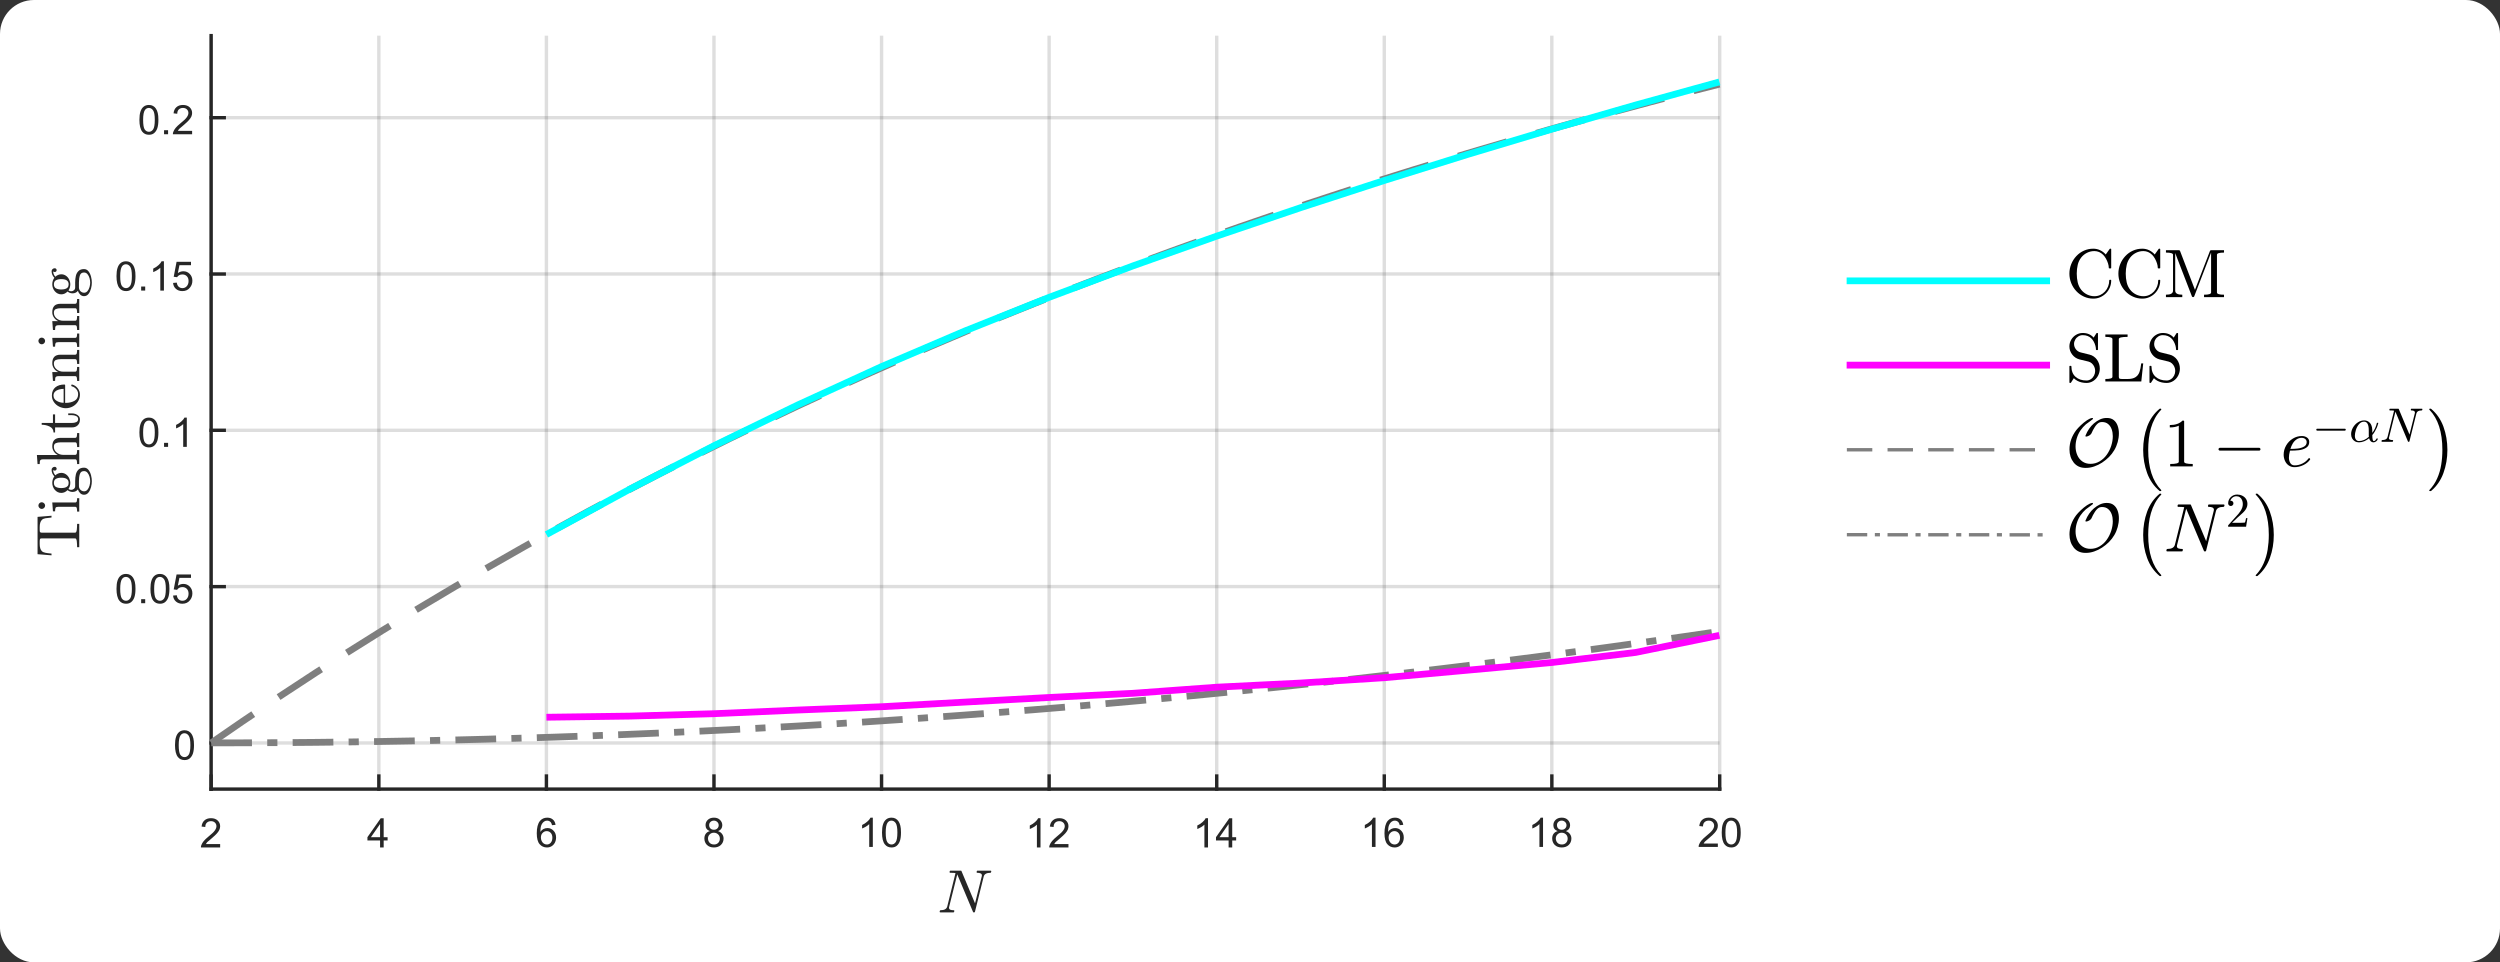 <?xml version="1.0" encoding="UTF-8" standalone="no"?>
<svg
   width="368.181pt"
   height="141.73pt"
   viewBox="0 0 368.181 141.73"
   version="1.1"
   id="svg250"
   sodipodi:docname="PQR_N_tightening.svg"
   inkscape:version="1.2.2 (732a01da63, 2022-12-09)"
   xmlns:inkscape="http://www.inkscape.org/namespaces/inkscape"
   xmlns:sodipodi="http://sodipodi.sourceforge.net/DTD/sodipodi-0.dtd"
   xmlns="http://www.w3.org/2000/svg"
   xmlns:svg="http://www.w3.org/2000/svg">
  <rect x="0" y="0" width="368.181" height="141.73" fill="#333333" stroke="none"/>
  <sodipodi:namedview
     id="namedview252"
     pagecolor="#ffffff"
     bordercolor="#666666"
     borderopacity="1.0"
     inkscape:showpageshadow="2"
     inkscape:pageopacity="0.0"
     inkscape:pagecheckerboard="0"
     inkscape:deskcolor="#d1d1d1"
     inkscape:document-units="pt"
     showgrid="false"
     inkscape:zoom="0.88306983"
     inkscape:cx="300.65573"
     inkscape:cy="71.908243"
     inkscape:window-width="1500"
     inkscape:window-height="930"
     inkscape:window-x="-6"
     inkscape:window-y="-6"
     inkscape:window-maximized="1"
     inkscape:current-layer="svg250" />
  <defs
     id="defs8">
    <clipPath
       id="clip-0">
      <path
         clip-rule="nonzero"
         d="M 0 0 L 340 0 L 340 141.73 L 0 141.73 Z M 0 0 "
         id="path2" />
    </clipPath>
    <clipPath
       id="clip-1">
      <path
         clip-rule="nonzero"
         d="M 0 0 L 368.18 0 L 368.18 141.73 L 0 141.73 Z M 0 0 "
         id="path5" />
    </clipPath>
  </defs>
  <rect
     style="fill:#ffffff;fill-opacity:1;fill-rule:evenodd;stroke:none;stroke-width:0.5;stroke-linecap:round;stroke-linejoin:round;stroke-miterlimit:10;paint-order:markers fill stroke"
     id="rect594"
     width="368.181"
     height="141.73"
     x="0"
     y="0"
     rx="5"
     ry="5" />
  <path
     fill="none"
     stroke-width="0.5"
     stroke-linecap="butt"
     stroke-linejoin="bevel"
     stroke="rgb(49.803%, 49.803%, 49.803%)"
     stroke-opacity="1"
     stroke-miterlimit="1"
     d="M 271.992 78.75 L 274.992 78.75 "
     id="path18" />
  <path
     fill="none"
     stroke-width="0.5"
     stroke-linecap="butt"
     stroke-linejoin="bevel"
     stroke="rgb(49.803%, 49.803%, 49.803%)"
     stroke-opacity="1"
     stroke-miterlimit="1"
     d="M 277.98 78.754 L 280.98 78.754 "
     id="path20" />
  <path
     fill="none"
     stroke-width="0.5"
     stroke-linecap="butt"
     stroke-linejoin="bevel"
     stroke="rgb(49.803%, 49.803%, 49.803%)"
     stroke-opacity="1"
     stroke-miterlimit="1"
     d="M 283.973 78.754 L 286.973 78.754 "
     id="path22" />
  <path
     fill="none"
     stroke-width="0.5"
     stroke-linecap="butt"
     stroke-linejoin="bevel"
     stroke="rgb(49.803%, 49.803%, 49.803%)"
     stroke-opacity="1"
     stroke-miterlimit="1"
     d="M 289.965 78.758 L 292.965 78.758 "
     id="path24" />
  <path
     fill="none"
     stroke-width="0.5"
     stroke-linecap="butt"
     stroke-linejoin="bevel"
     stroke="rgb(49.803%, 49.803%, 49.803%)"
     stroke-opacity="1"
     stroke-miterlimit="1"
     d="M 295.953 78.762 L 298.953 78.762 "
     id="path26" />
  <path
     fill="none"
     stroke-width="0.5"
     stroke-linecap="butt"
     stroke-linejoin="bevel"
     stroke="rgb(49.803%, 49.803%, 49.803%)"
     stroke-opacity="1"
     stroke-miterlimit="1"
     d="M 276.113 78.75 L 276.863 78.75 "
     id="path28" />
  <path
     fill="none"
     stroke-width="0.5"
     stroke-linecap="butt"
     stroke-linejoin="bevel"
     stroke="rgb(49.803%, 49.803%, 49.803%)"
     stroke-opacity="1"
     stroke-miterlimit="1"
     d="M 282.102 78.754 L 282.852 78.754 "
     id="path30" />
  <path
     fill="none"
     stroke-width="0.5"
     stroke-linecap="butt"
     stroke-linejoin="bevel"
     stroke="rgb(49.803%, 49.803%, 49.803%)"
     stroke-opacity="1"
     stroke-miterlimit="1"
     d="M 288.094 78.758 L 288.844 78.758 "
     id="path32" />
  <path
     fill="none"
     stroke-width="0.5"
     stroke-linecap="butt"
     stroke-linejoin="bevel"
     stroke="rgb(49.803%, 49.803%, 49.803%)"
     stroke-opacity="1"
     stroke-miterlimit="1"
     d="M 294.082 78.758 L 294.832 78.758 "
     id="path34" />
  <path
     fill="none"
     stroke-width="0.5"
     stroke-linecap="butt"
     stroke-linejoin="bevel"
     stroke="rgb(49.803%, 49.803%, 49.803%)"
     stroke-opacity="1"
     stroke-miterlimit="1"
     d="M 300.074 78.762 L 300.824 78.762 "
     id="path36" />
  <path
     fill="none"
     stroke-width="0.5"
     stroke-linecap="butt"
     stroke-linejoin="round"
     stroke="rgb(14.902%, 14.902%, 14.902%)"
     stroke-opacity="0.149"
     stroke-miterlimit="10"
     d="M 31.094 116.234 L 31.094 5.25 "
     id="path40" />
  <path
     fill="none"
     stroke-width="0.5"
     stroke-linecap="butt"
     stroke-linejoin="round"
     stroke="rgb(14.902%, 14.902%, 14.902%)"
     stroke-opacity="0.149"
     stroke-miterlimit="10"
     d="M 55.793 116.215 L 55.793 5.25 "
     id="path42" />
  <path
     fill="none"
     stroke-width="0.5"
     stroke-linecap="butt"
     stroke-linejoin="round"
     stroke="rgb(14.902%, 14.902%, 14.902%)"
     stroke-opacity="0.149"
     stroke-miterlimit="10"
     d="M 80.473 116.215 L 80.473 5.25 "
     id="path44" />
  <path
     fill="none"
     stroke-width="0.5"
     stroke-linecap="butt"
     stroke-linejoin="round"
     stroke="rgb(14.902%, 14.902%, 14.902%)"
     stroke-opacity="0.149"
     stroke-miterlimit="10"
     d="M 105.148 116.215 L 105.148 5.25 "
     id="path46" />
  <path
     fill="none"
     stroke-width="0.5"
     stroke-linecap="butt"
     stroke-linejoin="round"
     stroke="rgb(14.902%, 14.902%, 14.902%)"
     stroke-opacity="0.149"
     stroke-miterlimit="10"
     d="M 129.828 116.215 L 129.828 5.25 "
     id="path48" />
  <path
     fill="none"
     stroke-width="0.5"
     stroke-linecap="butt"
     stroke-linejoin="round"
     stroke="rgb(14.902%, 14.902%, 14.902%)"
     stroke-opacity="0.149"
     stroke-miterlimit="10"
     d="M 154.508 116.215 L 154.508 5.25 "
     id="path50" />
  <path
     fill="none"
     stroke-width="0.5"
     stroke-linecap="butt"
     stroke-linejoin="round"
     stroke="rgb(14.902%, 14.902%, 14.902%)"
     stroke-opacity="0.149"
     stroke-miterlimit="10"
     d="M 179.188 116.215 L 179.188 5.25 "
     id="path52" />
  <path
     fill="none"
     stroke-width="0.5"
     stroke-linecap="butt"
     stroke-linejoin="round"
     stroke="rgb(14.902%, 14.902%, 14.902%)"
     stroke-opacity="0.149"
     stroke-miterlimit="10"
     d="M 203.867 116.215 L 203.867 5.25 "
     id="path54" />
  <path
     fill="none"
     stroke-width="0.5"
     stroke-linecap="butt"
     stroke-linejoin="round"
     stroke="rgb(14.902%, 14.902%, 14.902%)"
     stroke-opacity="0.149"
     stroke-miterlimit="10"
     d="M 228.543 116.215 L 228.543 5.25 "
     id="path56" />
  <path
     fill="none"
     stroke-width="0.5"
     stroke-linecap="butt"
     stroke-linejoin="round"
     stroke="rgb(14.902%, 14.902%, 14.902%)"
     stroke-opacity="0.149"
     stroke-miterlimit="10"
     d="M 253.262 116.215 L 253.262 5.25 "
     id="path58" />
  <path
     fill="none"
     stroke-width="0.5"
     stroke-linecap="butt"
     stroke-linejoin="round"
     stroke="rgb(14.902%, 14.902%, 14.902%)"
     stroke-opacity="0.149"
     stroke-miterlimit="10"
     d="M 253.242 109.422 L 31.094 109.422 "
     id="path60" />
  <path
     fill="none"
     stroke-width="0.5"
     stroke-linecap="butt"
     stroke-linejoin="round"
     stroke="rgb(14.902%, 14.902%, 14.902%)"
     stroke-opacity="0.149"
     stroke-miterlimit="10"
     d="M 253.262 86.387 L 31.113 86.387 "
     id="path62" />
  <path
     fill="none"
     stroke-width="0.5"
     stroke-linecap="butt"
     stroke-linejoin="round"
     stroke="rgb(14.902%, 14.902%, 14.902%)"
     stroke-opacity="0.149"
     stroke-miterlimit="10"
     d="M 253.262 63.367 L 31.113 63.367 "
     id="path64" />
  <path
     fill="none"
     stroke-width="0.5"
     stroke-linecap="butt"
     stroke-linejoin="round"
     stroke="rgb(14.902%, 14.902%, 14.902%)"
     stroke-opacity="0.149"
     stroke-miterlimit="10"
     d="M 253.262 40.352 L 31.113 40.352 "
     id="path66" />
  <path
     fill="none"
     stroke-width="0.5"
     stroke-linecap="butt"
     stroke-linejoin="round"
     stroke="rgb(14.902%, 14.902%, 14.902%)"
     stroke-opacity="0.149"
     stroke-miterlimit="10"
     d="M 253.262 17.332 L 31.113 17.332 "
     id="path68" />
  <path
     fill="none"
     stroke-width="0.5"
     stroke-linecap="square"
     stroke-linejoin="round"
     stroke="rgb(14.902%, 14.902%, 14.902%)"
     stroke-opacity="1"
     stroke-miterlimit="10"
     d="M 31.113 116.215 L 253.262 116.215 "
     id="path70" />
  <path
     fill="none"
     stroke-width="0.5"
     stroke-linecap="square"
     stroke-linejoin="round"
     stroke="rgb(14.902%, 14.902%, 14.902%)"
     stroke-opacity="1"
     stroke-miterlimit="10"
     d="M 31.094 116.234 L 31.094 114.305 "
     id="path72" />
  <path
     fill="none"
     stroke-width="0.5"
     stroke-linecap="square"
     stroke-linejoin="round"
     stroke="rgb(14.902%, 14.902%, 14.902%)"
     stroke-opacity="1"
     stroke-miterlimit="10"
     d="M 55.793 116.215 L 55.793 114.285 "
     id="path74" />
  <path
     fill="none"
     stroke-width="0.5"
     stroke-linecap="square"
     stroke-linejoin="round"
     stroke="rgb(14.902%, 14.902%, 14.902%)"
     stroke-opacity="1"
     stroke-miterlimit="10"
     d="M 80.473 116.215 L 80.473 114.285 "
     id="path76" />
  <path
     fill="none"
     stroke-width="0.5"
     stroke-linecap="square"
     stroke-linejoin="round"
     stroke="rgb(14.902%, 14.902%, 14.902%)"
     stroke-opacity="1"
     stroke-miterlimit="10"
     d="M 105.148 116.215 L 105.148 114.285 "
     id="path78" />
  <path
     fill="none"
     stroke-width="0.5"
     stroke-linecap="square"
     stroke-linejoin="round"
     stroke="rgb(14.902%, 14.902%, 14.902%)"
     stroke-opacity="1"
     stroke-miterlimit="10"
     d="M 129.828 116.215 L 129.828 114.285 "
     id="path80" />
  <path
     fill="none"
     stroke-width="0.5"
     stroke-linecap="square"
     stroke-linejoin="round"
     stroke="rgb(14.902%, 14.902%, 14.902%)"
     stroke-opacity="1"
     stroke-miterlimit="10"
     d="M 154.508 116.215 L 154.508 114.285 "
     id="path82" />
  <path
     fill="none"
     stroke-width="0.5"
     stroke-linecap="square"
     stroke-linejoin="round"
     stroke="rgb(14.902%, 14.902%, 14.902%)"
     stroke-opacity="1"
     stroke-miterlimit="10"
     d="M 179.188 116.215 L 179.188 114.285 "
     id="path84" />
  <path
     fill="none"
     stroke-width="0.5"
     stroke-linecap="square"
     stroke-linejoin="round"
     stroke="rgb(14.902%, 14.902%, 14.902%)"
     stroke-opacity="1"
     stroke-miterlimit="10"
     d="M 203.867 116.215 L 203.867 114.285 "
     id="path86" />
  <path
     fill="none"
     stroke-width="0.5"
     stroke-linecap="square"
     stroke-linejoin="round"
     stroke="rgb(14.902%, 14.902%, 14.902%)"
     stroke-opacity="1"
     stroke-miterlimit="10"
     d="M 228.543 116.215 L 228.543 114.285 "
     id="path88" />
  <path
     fill="none"
     stroke-width="0.5"
     stroke-linecap="square"
     stroke-linejoin="round"
     stroke="rgb(14.902%, 14.902%, 14.902%)"
     stroke-opacity="1"
     stroke-miterlimit="10"
     d="M 253.262 116.215 L 253.262 114.285 "
     id="path90" />
  <path
     fill-rule="nonzero"
     fill="rgb(14.902%, 14.902%, 14.902%)"
     fill-opacity="1"
     d="M 32.422 124.309 L 32.422 124.809 L 29.594 124.809 C 29.582 124.684 29.602 124.566 29.656 124.449 C 29.727 124.254 29.844 124.059 30 123.871 C 30.156 123.684 30.383 123.465 30.688 123.215 C 31.156 122.84 31.469 122.543 31.625 122.324 C 31.789 122.098 31.875 121.883 31.875 121.684 C 31.875 121.465 31.801 121.289 31.656 121.152 C 31.508 121.008 31.316 120.934 31.078 120.934 C 30.816 120.934 30.609 121.012 30.453 121.168 C 30.305 121.316 30.234 121.523 30.234 121.793 L 29.688 121.73 C 29.727 121.336 29.867 121.035 30.109 120.824 C 30.348 120.605 30.672 120.496 31.078 120.496 C 31.492 120.496 31.82 120.613 32.062 120.84 C 32.301 121.07 32.422 121.352 32.422 121.684 C 32.422 121.863 32.383 122.035 32.312 122.199 C 32.238 122.367 32.117 122.543 31.953 122.73 C 31.797 122.91 31.531 123.16 31.156 123.48 C 30.832 123.742 30.625 123.918 30.531 124.012 C 30.445 124.105 30.379 124.207 30.328 124.309 Z M 32.422 124.309 "
     id="path92" />
  <path
     fill-rule="nonzero"
     fill="rgb(14.902%, 14.902%, 14.902%)"
     fill-opacity="1"
     d="M 55.973 124.809 L 55.973 123.777 L 54.113 123.777 L 54.113 123.293 L 56.066 120.512 L 56.504 120.512 L 56.504 123.293 L 57.082 123.293 L 57.082 123.777 L 56.504 123.777 L 56.504 124.809 Z M 55.973 123.293 L 55.973 121.355 L 54.629 123.293 Z M 55.973 123.293 "
     id="path94" />
  <path
     fill-rule="nonzero"
     fill="rgb(14.902%, 14.902%, 14.902%)"
     fill-opacity="1"
     d="M 81.816 121.48 L 81.301 121.527 C 81.246 121.32 81.18 121.168 81.098 121.074 C 80.949 120.93 80.773 120.855 80.566 120.855 C 80.398 120.855 80.254 120.902 80.129 120.996 C 79.961 121.113 79.824 121.289 79.723 121.527 C 79.629 121.758 79.582 122.086 79.582 122.512 C 79.707 122.324 79.855 122.184 80.035 122.09 C 80.223 121.996 80.418 121.949 80.629 121.949 C 80.98 121.949 81.277 122.082 81.52 122.34 C 81.77 122.59 81.895 122.926 81.895 123.34 C 81.895 123.613 81.836 123.863 81.723 124.09 C 81.605 124.32 81.445 124.496 81.238 124.621 C 81.039 124.746 80.809 124.809 80.551 124.809 C 80.113 124.809 79.754 124.648 79.473 124.324 C 79.191 124.004 79.051 123.465 79.051 122.715 C 79.051 121.895 79.207 121.289 79.52 120.902 C 79.789 120.582 80.148 120.418 80.598 120.418 C 80.941 120.418 81.215 120.512 81.426 120.699 C 81.645 120.887 81.773 121.148 81.816 121.48 Z M 79.66 123.34 C 79.66 123.52 79.695 123.691 79.77 123.855 C 79.852 124.023 79.961 124.152 80.098 124.246 C 80.242 124.332 80.387 124.371 80.535 124.371 C 80.762 124.371 80.957 124.285 81.113 124.105 C 81.27 123.918 81.348 123.676 81.348 123.371 C 81.348 123.07 81.27 122.836 81.113 122.668 C 80.957 122.492 80.758 122.402 80.52 122.402 C 80.277 122.402 80.074 122.492 79.91 122.668 C 79.742 122.836 79.66 123.059 79.66 123.34 Z M 79.66 123.34 "
     id="path96" />
  <path
     fill-rule="nonzero"
     fill="rgb(14.902%, 14.902%, 14.902%)"
     fill-opacity="1"
     d="M 104.547 122.402 C 104.328 122.32 104.164 122.207 104.062 122.059 C 103.957 121.914 103.906 121.738 103.906 121.527 C 103.906 121.215 104.016 120.957 104.234 120.746 C 104.461 120.527 104.766 120.418 105.141 120.418 C 105.516 120.418 105.812 120.527 106.031 120.746 C 106.258 120.965 106.375 121.23 106.375 121.543 C 106.375 121.742 106.32 121.914 106.219 122.059 C 106.113 122.207 105.957 122.32 105.75 122.402 C 106.008 122.488 106.207 122.629 106.344 122.824 C 106.488 123.012 106.562 123.238 106.562 123.496 C 106.562 123.871 106.43 124.184 106.172 124.434 C 105.91 124.684 105.566 124.809 105.141 124.809 C 104.711 124.809 104.367 124.684 104.109 124.434 C 103.859 124.176 103.734 123.855 103.734 123.48 C 103.734 123.211 103.801 122.98 103.938 122.793 C 104.082 122.598 104.285 122.465 104.547 122.402 Z M 104.438 121.512 C 104.438 121.711 104.5 121.879 104.625 122.012 C 104.758 122.137 104.93 122.199 105.141 122.199 C 105.348 122.199 105.516 122.137 105.641 122.012 C 105.773 121.879 105.844 121.723 105.844 121.543 C 105.844 121.348 105.773 121.184 105.641 121.059 C 105.504 120.926 105.336 120.855 105.141 120.855 C 104.941 120.855 104.773 120.918 104.641 121.043 C 104.504 121.168 104.438 121.324 104.438 121.512 Z M 104.266 123.496 C 104.266 123.645 104.301 123.789 104.375 123.934 C 104.445 124.07 104.551 124.18 104.688 124.262 C 104.832 124.336 104.988 124.371 105.156 124.371 C 105.406 124.371 105.609 124.293 105.766 124.137 C 105.93 123.973 106.016 123.762 106.016 123.512 C 106.016 123.254 105.93 123.043 105.766 122.887 C 105.598 122.723 105.383 122.637 105.125 122.637 C 104.883 122.637 104.68 122.723 104.516 122.887 C 104.348 123.043 104.266 123.246 104.266 123.496 Z M 104.266 123.496 "
     id="path98" />
  <path
     fill-rule="nonzero"
     fill="rgb(14.902%, 14.902%, 14.902%)"
     fill-opacity="1"
     d="M 128.543 124.73 L 128.012 124.73 L 128.012 121.371 C 127.887 121.496 127.719 121.621 127.512 121.746 C 127.312 121.863 127.129 121.949 126.965 122.012 L 126.965 121.496 C 127.254 121.363 127.512 121.195 127.73 120.996 C 127.957 120.801 128.113 120.605 128.199 120.418 L 128.543 120.418 Z M 128.543 124.73 "
     id="path100" />
  <path
     fill-rule="nonzero"
     fill="rgb(14.902%, 14.902%, 14.902%)"
     fill-opacity="1"
     d="M 129.895 122.605 C 129.895 122.105 129.945 121.699 130.051 121.387 C 130.152 121.074 130.309 120.836 130.52 120.668 C 130.727 120.504 130.988 120.418 131.301 120.418 C 131.527 120.418 131.727 120.465 131.895 120.559 C 132.07 120.652 132.215 120.789 132.332 120.965 C 132.445 121.133 132.535 121.348 132.598 121.605 C 132.66 121.855 132.691 122.191 132.691 122.605 C 132.691 123.117 132.637 123.527 132.535 123.84 C 132.43 124.145 132.273 124.383 132.066 124.559 C 131.867 124.727 131.613 124.809 131.301 124.809 C 130.883 124.809 130.555 124.66 130.316 124.355 C 130.035 124.004 129.895 123.418 129.895 122.605 Z M 130.441 122.605 C 130.441 123.316 130.52 123.789 130.676 124.027 C 130.84 124.258 131.051 124.371 131.301 124.371 C 131.539 124.371 131.742 124.258 131.91 124.027 C 132.074 123.789 132.16 123.316 132.16 122.605 C 132.16 121.91 132.074 121.445 131.91 121.215 C 131.742 120.977 131.535 120.855 131.285 120.855 C 131.043 120.855 130.852 120.961 130.707 121.168 C 130.527 121.43 130.441 121.91 130.441 122.605 Z M 130.441 122.605 "
     id="path102" />
  <path
     fill-rule="nonzero"
     fill="rgb(14.902%, 14.902%, 14.902%)"
     fill-opacity="1"
     d="M 153.238 124.809 L 152.707 124.809 L 152.707 121.449 C 152.582 121.574 152.414 121.699 152.207 121.824 C 152.008 121.941 151.824 122.027 151.66 122.09 L 151.66 121.574 C 151.949 121.441 152.207 121.273 152.426 121.074 C 152.652 120.879 152.809 120.684 152.895 120.496 L 153.238 120.496 Z M 153.238 124.809 "
     id="path104" />
  <path
     fill-rule="nonzero"
     fill="rgb(14.902%, 14.902%, 14.902%)"
     fill-opacity="1"
     d="M 157.355 124.309 L 157.355 124.809 L 154.527 124.809 C 154.516 124.684 154.535 124.566 154.59 124.449 C 154.66 124.254 154.777 124.059 154.934 123.871 C 155.09 123.684 155.316 123.465 155.621 123.215 C 156.09 122.84 156.402 122.543 156.559 122.324 C 156.723 122.098 156.809 121.883 156.809 121.684 C 156.809 121.465 156.734 121.289 156.59 121.152 C 156.441 121.008 156.25 120.934 156.012 120.934 C 155.75 120.934 155.543 121.012 155.387 121.168 C 155.238 121.316 155.168 121.523 155.168 121.793 L 154.621 121.73 C 154.66 121.336 154.801 121.035 155.043 120.824 C 155.281 120.605 155.605 120.496 156.012 120.496 C 156.426 120.496 156.754 120.613 156.996 120.84 C 157.234 121.07 157.355 121.352 157.355 121.684 C 157.355 121.863 157.316 122.035 157.246 122.199 C 157.172 122.367 157.051 122.543 156.887 122.73 C 156.73 122.91 156.465 123.16 156.09 123.48 C 155.766 123.742 155.559 123.918 155.465 124.012 C 155.379 124.105 155.312 124.207 155.262 124.309 Z M 157.355 124.309 "
     id="path106" />
  <path
     fill-rule="nonzero"
     fill="rgb(14.902%, 14.902%, 14.902%)"
     fill-opacity="1"
     d="M 177.906 124.809 L 177.375 124.809 L 177.375 121.449 C 177.25 121.574 177.082 121.699 176.875 121.824 C 176.676 121.941 176.492 122.027 176.328 122.09 L 176.328 121.574 C 176.617 121.441 176.875 121.273 177.094 121.074 C 177.32 120.879 177.477 120.684 177.562 120.496 L 177.906 120.496 Z M 177.906 124.809 "
     id="path108" />
  <path
     fill-rule="nonzero"
     fill="rgb(14.902%, 14.902%, 14.902%)"
     fill-opacity="1"
     d="M 180.941 124.809 L 180.941 123.777 L 179.082 123.777 L 179.082 123.293 L 181.035 120.512 L 181.473 120.512 L 181.473 123.293 L 182.051 123.293 L 182.051 123.777 L 181.473 123.777 L 181.473 124.809 Z M 180.941 123.293 L 180.941 121.355 L 179.598 123.293 Z M 180.941 123.293 "
     id="path110" />
  <path
     fill-rule="nonzero"
     fill="rgb(14.902%, 14.902%, 14.902%)"
     fill-opacity="1"
     d="M 202.578 124.73 L 202.047 124.73 L 202.047 121.371 C 201.922 121.496 201.754 121.621 201.547 121.746 C 201.348 121.863 201.164 121.949 201 122.012 L 201 121.496 C 201.289 121.363 201.547 121.195 201.766 120.996 C 201.992 120.801 202.148 120.605 202.234 120.418 L 202.578 120.418 Z M 202.578 124.73 "
     id="path112" />
  <path
     fill-rule="nonzero"
     fill="rgb(14.902%, 14.902%, 14.902%)"
     fill-opacity="1"
     d="M 206.66 121.48 L 206.145 121.527 C 206.09 121.32 206.023 121.168 205.941 121.074 C 205.793 120.93 205.617 120.855 205.41 120.855 C 205.242 120.855 205.098 120.902 204.973 120.996 C 204.805 121.113 204.668 121.289 204.566 121.527 C 204.473 121.758 204.426 122.086 204.426 122.512 C 204.551 122.324 204.699 122.184 204.879 122.09 C 205.066 121.996 205.262 121.949 205.473 121.949 C 205.824 121.949 206.121 122.082 206.363 122.34 C 206.613 122.59 206.738 122.926 206.738 123.34 C 206.738 123.613 206.68 123.863 206.566 124.09 C 206.449 124.32 206.289 124.496 206.082 124.621 C 205.883 124.746 205.652 124.809 205.395 124.809 C 204.957 124.809 204.598 124.648 204.316 124.324 C 204.035 124.004 203.895 123.465 203.895 122.715 C 203.895 121.895 204.051 121.289 204.363 120.902 C 204.633 120.582 204.992 120.418 205.441 120.418 C 205.785 120.418 206.059 120.512 206.27 120.699 C 206.488 120.887 206.617 121.148 206.66 121.48 Z M 204.504 123.34 C 204.504 123.52 204.539 123.691 204.613 123.855 C 204.695 124.023 204.805 124.152 204.941 124.246 C 205.086 124.332 205.23 124.371 205.379 124.371 C 205.605 124.371 205.801 124.285 205.957 124.105 C 206.113 123.918 206.191 123.676 206.191 123.371 C 206.191 123.07 206.113 122.836 205.957 122.668 C 205.801 122.492 205.602 122.402 205.363 122.402 C 205.121 122.402 204.918 122.492 204.754 122.668 C 204.586 122.836 204.504 123.059 204.504 123.34 Z M 204.504 123.34 "
     id="path114" />
  <path
     fill-rule="nonzero"
     fill="rgb(14.902%, 14.902%, 14.902%)"
     fill-opacity="1"
     d="M 227.246 124.73 L 226.715 124.73 L 226.715 121.371 C 226.59 121.496 226.422 121.621 226.215 121.746 C 226.016 121.863 225.832 121.949 225.668 122.012 L 225.668 121.496 C 225.957 121.363 226.215 121.195 226.434 120.996 C 226.66 120.801 226.816 120.605 226.902 120.418 L 227.246 120.418 Z M 227.246 124.73 "
     id="path116" />
  <path
     fill-rule="nonzero"
     fill="rgb(14.902%, 14.902%, 14.902%)"
     fill-opacity="1"
     d="M 229.406 122.402 C 229.188 122.32 229.023 122.207 228.922 122.059 C 228.816 121.914 228.766 121.738 228.766 121.527 C 228.766 121.215 228.875 120.957 229.094 120.746 C 229.32 120.527 229.625 120.418 230 120.418 C 230.375 120.418 230.672 120.527 230.891 120.746 C 231.117 120.965 231.234 121.23 231.234 121.543 C 231.234 121.742 231.18 121.914 231.078 122.059 C 230.973 122.207 230.816 122.32 230.609 122.402 C 230.867 122.488 231.066 122.629 231.203 122.824 C 231.348 123.012 231.422 123.238 231.422 123.496 C 231.422 123.871 231.289 124.184 231.031 124.434 C 230.77 124.684 230.426 124.809 230 124.809 C 229.57 124.809 229.227 124.684 228.969 124.434 C 228.719 124.176 228.594 123.855 228.594 123.48 C 228.594 123.211 228.66 122.98 228.797 122.793 C 228.941 122.598 229.145 122.465 229.406 122.402 Z M 229.297 121.512 C 229.297 121.711 229.359 121.879 229.484 122.012 C 229.617 122.137 229.789 122.199 230 122.199 C 230.207 122.199 230.375 122.137 230.5 122.012 C 230.633 121.879 230.703 121.723 230.703 121.543 C 230.703 121.348 230.633 121.184 230.5 121.059 C 230.363 120.926 230.195 120.855 230 120.855 C 229.801 120.855 229.633 120.918 229.5 121.043 C 229.363 121.168 229.297 121.324 229.297 121.512 Z M 229.125 123.496 C 229.125 123.645 229.16 123.789 229.234 123.934 C 229.305 124.07 229.41 124.18 229.547 124.262 C 229.691 124.336 229.848 124.371 230.016 124.371 C 230.266 124.371 230.469 124.293 230.625 124.137 C 230.789 123.973 230.875 123.762 230.875 123.512 C 230.875 123.254 230.789 123.043 230.625 122.887 C 230.457 122.723 230.242 122.637 229.984 122.637 C 229.742 122.637 229.539 122.723 229.375 122.887 C 229.207 123.043 229.125 123.246 229.125 123.496 Z M 229.125 123.496 "
     id="path118" />
  <path
     fill-rule="nonzero"
     fill="rgb(14.902%, 14.902%, 14.902%)"
     fill-opacity="1"
     d="M 252.992 124.23 L 252.992 124.73 L 250.164 124.73 C 250.152 124.605 250.172 124.488 250.227 124.371 C 250.297 124.176 250.414 123.98 250.57 123.793 C 250.727 123.605 250.953 123.387 251.258 123.137 C 251.727 122.762 252.039 122.465 252.195 122.246 C 252.359 122.02 252.445 121.805 252.445 121.605 C 252.445 121.387 252.371 121.211 252.227 121.074 C 252.078 120.93 251.887 120.855 251.648 120.855 C 251.387 120.855 251.18 120.934 251.023 121.09 C 250.875 121.238 250.805 121.445 250.805 121.715 L 250.258 121.652 C 250.297 121.258 250.438 120.957 250.68 120.746 C 250.918 120.527 251.242 120.418 251.648 120.418 C 252.062 120.418 252.391 120.535 252.633 120.762 C 252.871 120.992 252.992 121.273 252.992 121.605 C 252.992 121.785 252.953 121.957 252.883 122.121 C 252.809 122.289 252.688 122.465 252.523 122.652 C 252.367 122.832 252.102 123.082 251.727 123.402 C 251.402 123.664 251.195 123.84 251.102 123.934 C 251.016 124.027 250.949 124.129 250.898 124.23 Z M 252.992 124.23 "
     id="path120" />
  <path
     fill-rule="nonzero"
     fill="rgb(14.902%, 14.902%, 14.902%)"
     fill-opacity="1"
     d="M 253.562 122.605 C 253.562 122.105 253.613 121.699 253.719 121.387 C 253.82 121.074 253.977 120.836 254.188 120.668 C 254.395 120.504 254.656 120.418 254.969 120.418 C 255.195 120.418 255.395 120.465 255.562 120.559 C 255.738 120.652 255.883 120.789 256 120.965 C 256.113 121.133 256.203 121.348 256.266 121.605 C 256.328 121.855 256.359 122.191 256.359 122.605 C 256.359 123.117 256.305 123.527 256.203 123.84 C 256.098 124.145 255.941 124.383 255.734 124.559 C 255.535 124.727 255.281 124.809 254.969 124.809 C 254.551 124.809 254.223 124.66 253.984 124.355 C 253.703 124.004 253.562 123.418 253.562 122.605 Z M 254.109 122.605 C 254.109 123.316 254.188 123.789 254.344 124.027 C 254.508 124.258 254.719 124.371 254.969 124.371 C 255.207 124.371 255.41 124.258 255.578 124.027 C 255.742 123.789 255.828 123.316 255.828 122.605 C 255.828 121.91 255.742 121.445 255.578 121.215 C 255.41 120.977 255.203 120.855 254.953 120.855 C 254.711 120.855 254.52 120.961 254.375 121.168 C 254.195 121.43 254.109 121.91 254.109 122.605 Z M 254.109 122.605 "
     id="path122" />
  <path
     fill-rule="nonzero"
     fill="rgb(14.902%, 14.902%, 14.902%)"
     fill-opacity="1"
     d="M 138.473 134.367 C 138.414 134.367 138.383 134.328 138.383 134.25 C 138.387 134.234 138.395 134.211 138.402 134.172 C 138.41 134.137 138.422 134.105 138.441 134.086 C 138.457 134.062 138.477 134.051 138.5 134.051 C 139.074 134.051 139.41 133.867 139.504 133.5 L 140.719 128.578 C 140.551 128.551 140.289 128.539 139.93 128.539 C 139.871 128.539 139.844 128.496 139.844 128.414 C 139.848 128.402 139.852 128.379 139.859 128.344 C 139.867 128.305 139.879 128.277 139.898 128.254 C 139.914 128.234 139.938 128.223 139.961 128.223 L 141.512 128.223 C 141.555 128.223 141.582 128.238 141.594 128.273 L 143.594 133.039 L 144.59 129.047 C 144.602 128.984 144.605 128.941 144.605 128.914 C 144.605 128.664 144.375 128.539 143.91 128.539 C 143.852 128.539 143.824 128.496 143.824 128.414 C 143.848 128.34 143.863 128.289 143.875 128.262 C 143.887 128.234 143.922 128.223 143.98 128.223 L 145.898 128.223 C 145.957 128.223 145.988 128.262 145.988 128.34 C 145.984 128.355 145.977 128.379 145.969 128.414 C 145.961 128.449 145.949 128.48 145.934 128.504 C 145.918 128.527 145.898 128.539 145.875 128.539 C 145.305 128.539 144.969 128.719 144.875 129.082 L 143.582 134.285 C 143.562 134.34 143.531 134.367 143.488 134.367 L 143.383 134.367 C 143.34 134.367 143.312 134.348 143.301 134.305 L 141.012 128.859 L 140.996 128.801 C 140.984 128.789 140.977 128.781 140.977 128.777 L 139.785 133.543 C 139.781 133.559 139.777 133.578 139.773 133.598 C 139.77 133.621 139.766 133.645 139.762 133.672 C 139.762 133.828 139.828 133.93 139.961 133.98 C 140.098 134.027 140.262 134.051 140.461 134.051 C 140.52 134.051 140.551 134.09 140.551 134.168 C 140.531 134.25 140.512 134.305 140.496 134.332 C 140.48 134.355 140.449 134.367 140.398 134.367 Z M 138.473 134.367 "
     id="path124" />
  <path
     fill="none"
     stroke-width="0.5"
     stroke-linecap="square"
     stroke-linejoin="round"
     stroke="rgb(14.902%, 14.902%, 14.902%)"
     stroke-opacity="1"
     stroke-miterlimit="10"
     d="M 31.094 116.234 L 31.094 5.25 "
     id="path126" />
  <path
     fill="none"
     stroke-width="0.5"
     stroke-linecap="square"
     stroke-linejoin="round"
     stroke="rgb(14.902%, 14.902%, 14.902%)"
     stroke-opacity="1"
     stroke-miterlimit="10"
     d="M 31.094 109.422 L 33.023 109.422 "
     id="path128" />
  <path
     fill="none"
     stroke-width="0.5"
     stroke-linecap="square"
     stroke-linejoin="round"
     stroke="rgb(14.902%, 14.902%, 14.902%)"
     stroke-opacity="1"
     stroke-miterlimit="10"
     d="M 31.094 86.398 L 33.023 86.398 "
     id="path130" />
  <path
     fill="none"
     stroke-width="0.5"
     stroke-linecap="square"
     stroke-linejoin="round"
     stroke="rgb(14.902%, 14.902%, 14.902%)"
     stroke-opacity="1"
     stroke-miterlimit="10"
     d="M 31.094 63.375 L 33.023 63.375 "
     id="path132" />
  <path
     fill="none"
     stroke-width="0.5"
     stroke-linecap="square"
     stroke-linejoin="round"
     stroke="rgb(14.902%, 14.902%, 14.902%)"
     stroke-opacity="1"
     stroke-miterlimit="10"
     d="M 31.094 40.355 L 33.023 40.355 "
     id="path134" />
  <path
     fill="none"
     stroke-width="0.5"
     stroke-linecap="square"
     stroke-linejoin="round"
     stroke="rgb(14.902%, 14.902%, 14.902%)"
     stroke-opacity="1"
     stroke-miterlimit="10"
     d="M 31.094 17.332 L 33.023 17.332 "
     id="path136" />
  <path
     fill-rule="nonzero"
     fill="rgb(14.902%, 14.902%, 14.902%)"
     fill-opacity="1"
     d="M 25.773 109.734 C 25.773 109.234 25.824 108.828 25.93 108.516 C 26.031 108.203 26.188 107.965 26.398 107.797 C 26.605 107.633 26.867 107.547 27.18 107.547 C 27.406 107.547 27.605 107.594 27.773 107.688 C 27.949 107.781 28.094 107.918 28.211 108.094 C 28.324 108.262 28.414 108.477 28.477 108.734 C 28.539 108.984 28.57 109.32 28.57 109.734 C 28.57 110.246 28.516 110.656 28.414 110.969 C 28.309 111.273 28.152 111.512 27.945 111.688 C 27.746 111.855 27.492 111.938 27.18 111.938 C 26.762 111.938 26.434 111.789 26.195 111.484 C 25.914 111.133 25.773 110.547 25.773 109.734 Z M 26.32 109.734 C 26.32 110.445 26.398 110.918 26.555 111.156 C 26.719 111.387 26.93 111.5 27.18 111.5 C 27.418 111.5 27.621 111.387 27.789 111.156 C 27.953 110.918 28.039 110.445 28.039 109.734 C 28.039 109.039 27.953 108.574 27.789 108.344 C 27.621 108.105 27.414 107.984 27.164 107.984 C 26.922 107.984 26.73 108.09 26.586 108.297 C 26.406 108.559 26.32 109.039 26.32 109.734 Z M 26.32 109.734 "
     id="path138" />
  <path
     fill-rule="nonzero"
     fill="rgb(14.902%, 14.902%, 14.902%)"
     fill-opacity="1"
     d="M 17.156 86.711 C 17.156 86.211 17.207 85.805 17.312 85.492 C 17.414 85.18 17.57 84.941 17.781 84.773 C 17.988 84.609 18.25 84.523 18.562 84.523 C 18.789 84.523 18.988 84.57 19.156 84.664 C 19.332 84.758 19.477 84.895 19.594 85.07 C 19.707 85.238 19.797 85.453 19.859 85.711 C 19.922 85.961 19.953 86.297 19.953 86.711 C 19.953 87.223 19.898 87.633 19.797 87.945 C 19.691 88.25 19.535 88.488 19.328 88.664 C 19.129 88.832 18.875 88.914 18.562 88.914 C 18.145 88.914 17.816 88.766 17.578 88.461 C 17.297 88.109 17.156 87.523 17.156 86.711 Z M 17.703 86.711 C 17.703 87.422 17.781 87.895 17.938 88.133 C 18.102 88.363 18.312 88.477 18.562 88.477 C 18.801 88.477 19.004 88.363 19.172 88.133 C 19.336 87.895 19.422 87.422 19.422 86.711 C 19.422 86.016 19.336 85.551 19.172 85.32 C 19.004 85.082 18.797 84.961 18.547 84.961 C 18.305 84.961 18.113 85.066 17.969 85.273 C 17.789 85.535 17.703 86.016 17.703 86.711 Z M 17.703 86.711 "
     id="path140" />
  <path
     fill-rule="nonzero"
     fill="rgb(14.902%, 14.902%, 14.902%)"
     fill-opacity="1"
     d="M 20.789 88.242 L 21.383 88.242 L 21.383 88.836 L 20.789 88.836 Z M 20.789 88.242 "
     id="path142" />
  <path
     fill-rule="nonzero"
     fill="rgb(14.902%, 14.902%, 14.902%)"
     fill-opacity="1"
     d="M 22.156 86.711 C 22.156 86.211 22.207 85.805 22.312 85.492 C 22.414 85.18 22.57 84.941 22.781 84.773 C 22.988 84.609 23.25 84.523 23.562 84.523 C 23.789 84.523 23.988 84.57 24.156 84.664 C 24.332 84.758 24.477 84.895 24.594 85.07 C 24.707 85.238 24.797 85.453 24.859 85.711 C 24.922 85.961 24.953 86.297 24.953 86.711 C 24.953 87.223 24.898 87.633 24.797 87.945 C 24.691 88.25 24.535 88.488 24.328 88.664 C 24.129 88.832 23.875 88.914 23.562 88.914 C 23.145 88.914 22.816 88.766 22.578 88.461 C 22.297 88.109 22.156 87.523 22.156 86.711 Z M 22.703 86.711 C 22.703 87.422 22.781 87.895 22.938 88.133 C 23.102 88.363 23.312 88.477 23.562 88.477 C 23.801 88.477 24.004 88.363 24.172 88.133 C 24.336 87.895 24.422 87.422 24.422 86.711 C 24.422 86.016 24.336 85.551 24.172 85.32 C 24.004 85.082 23.797 84.961 23.547 84.961 C 23.305 84.961 23.113 85.066 22.969 85.273 C 22.789 85.535 22.703 86.016 22.703 86.711 Z M 22.703 86.711 "
     id="path144" />
  <path
     fill-rule="nonzero"
     fill="rgb(14.902%, 14.902%, 14.902%)"
     fill-opacity="1"
     d="M 25.488 87.711 L 26.035 87.664 C 26.074 87.938 26.168 88.141 26.316 88.273 C 26.473 88.41 26.652 88.477 26.863 88.477 C 27.121 88.477 27.336 88.383 27.504 88.195 C 27.68 88 27.77 87.742 27.77 87.43 C 27.77 87.129 27.684 86.895 27.52 86.727 C 27.352 86.551 27.133 86.461 26.863 86.461 C 26.684 86.461 26.527 86.5 26.395 86.57 C 26.258 86.645 26.152 86.742 26.082 86.867 L 25.582 86.805 L 26.004 84.602 L 28.129 84.602 L 28.129 85.102 L 26.426 85.102 L 26.191 86.258 C 26.449 86.082 26.723 85.992 27.004 85.992 C 27.379 85.992 27.691 86.125 27.941 86.383 C 28.199 86.645 28.332 86.977 28.332 87.383 C 28.332 87.77 28.215 88.102 27.988 88.383 C 27.715 88.738 27.34 88.914 26.863 88.914 C 26.477 88.914 26.16 88.805 25.91 88.586 C 25.66 88.367 25.52 88.078 25.488 87.711 Z M 25.488 87.711 "
     id="path146" />
  <path
     fill-rule="nonzero"
     fill="rgb(14.902%, 14.902%, 14.902%)"
     fill-opacity="1"
     d="M 20.531 63.688 C 20.531 63.188 20.582 62.781 20.688 62.469 C 20.789 62.156 20.945 61.918 21.156 61.75 C 21.363 61.586 21.625 61.5 21.938 61.5 C 22.164 61.5 22.363 61.547 22.531 61.641 C 22.707 61.734 22.852 61.871 22.969 62.047 C 23.082 62.215 23.172 62.43 23.234 62.688 C 23.297 62.938 23.328 63.273 23.328 63.688 C 23.328 64.199 23.273 64.609 23.172 64.922 C 23.066 65.227 22.91 65.465 22.703 65.641 C 22.504 65.809 22.25 65.891 21.938 65.891 C 21.52 65.891 21.191 65.742 20.953 65.438 C 20.672 65.086 20.531 64.5 20.531 63.688 Z M 21.078 63.688 C 21.078 64.398 21.156 64.871 21.312 65.109 C 21.477 65.34 21.688 65.453 21.938 65.453 C 22.176 65.453 22.379 65.34 22.547 65.109 C 22.711 64.871 22.797 64.398 22.797 63.688 C 22.797 62.992 22.711 62.527 22.547 62.297 C 22.379 62.059 22.172 61.938 21.922 61.938 C 21.68 61.938 21.488 62.043 21.344 62.25 C 21.164 62.512 21.078 62.992 21.078 63.688 Z M 21.078 63.688 "
     id="path148" />
  <path
     fill-rule="nonzero"
     fill="rgb(14.902%, 14.902%, 14.902%)"
     fill-opacity="1"
     d="M 24.16 65.219 L 24.754 65.219 L 24.754 65.812 L 24.16 65.812 Z M 24.16 65.219 "
     id="path150" />
  <path
     fill-rule="nonzero"
     fill="rgb(14.902%, 14.902%, 14.902%)"
     fill-opacity="1"
     d="M 27.512 65.812 L 26.98 65.812 L 26.98 62.453 C 26.855 62.578 26.688 62.703 26.48 62.828 C 26.281 62.945 26.098 63.031 25.934 63.094 L 25.934 62.578 C 26.223 62.445 26.48 62.277 26.699 62.078 C 26.926 61.883 27.082 61.688 27.168 61.5 L 27.512 61.5 Z M 27.512 65.812 "
     id="path152" />
  <path
     fill-rule="nonzero"
     fill="rgb(14.902%, 14.902%, 14.902%)"
     fill-opacity="1"
     d="M 17.156 40.668 C 17.156 40.168 17.207 39.762 17.312 39.449 C 17.414 39.137 17.57 38.898 17.781 38.73 C 17.988 38.566 18.25 38.48 18.562 38.48 C 18.789 38.48 18.988 38.527 19.156 38.621 C 19.332 38.715 19.477 38.852 19.594 39.027 C 19.707 39.195 19.797 39.41 19.859 39.668 C 19.922 39.918 19.953 40.254 19.953 40.668 C 19.953 41.18 19.898 41.59 19.797 41.902 C 19.691 42.207 19.535 42.445 19.328 42.621 C 19.129 42.789 18.875 42.871 18.562 42.871 C 18.145 42.871 17.816 42.723 17.578 42.418 C 17.297 42.066 17.156 41.48 17.156 40.668 Z M 17.703 40.668 C 17.703 41.379 17.781 41.852 17.938 42.09 C 18.102 42.32 18.312 42.434 18.562 42.434 C 18.801 42.434 19.004 42.32 19.172 42.09 C 19.336 41.852 19.422 41.379 19.422 40.668 C 19.422 39.973 19.336 39.508 19.172 39.277 C 19.004 39.039 18.797 38.918 18.547 38.918 C 18.305 38.918 18.113 39.023 17.969 39.23 C 17.789 39.492 17.703 39.973 17.703 40.668 Z M 17.703 40.668 "
     id="path154" />
  <path
     fill-rule="nonzero"
     fill="rgb(14.902%, 14.902%, 14.902%)"
     fill-opacity="1"
     d="M 20.789 42.199 L 21.383 42.199 L 21.383 42.793 L 20.789 42.793 Z M 20.789 42.199 "
     id="path156" />
  <path
     fill-rule="nonzero"
     fill="rgb(14.902%, 14.902%, 14.902%)"
     fill-opacity="1"
     d="M 24.141 42.793 L 23.609 42.793 L 23.609 39.434 C 23.484 39.559 23.316 39.684 23.109 39.809 C 22.91 39.926 22.727 40.012 22.562 40.074 L 22.562 39.559 C 22.852 39.426 23.109 39.258 23.328 39.059 C 23.555 38.863 23.711 38.668 23.797 38.48 L 24.141 38.48 Z M 24.141 42.793 "
     id="path158" />
  <path
     fill-rule="nonzero"
     fill="rgb(14.902%, 14.902%, 14.902%)"
     fill-opacity="1"
     d="M 25.488 41.668 L 26.035 41.621 C 26.074 41.895 26.168 42.098 26.316 42.23 C 26.473 42.367 26.652 42.434 26.863 42.434 C 27.121 42.434 27.336 42.34 27.504 42.152 C 27.68 41.957 27.77 41.699 27.77 41.387 C 27.77 41.086 27.684 40.852 27.52 40.684 C 27.352 40.508 27.133 40.418 26.863 40.418 C 26.684 40.418 26.527 40.457 26.395 40.527 C 26.258 40.602 26.152 40.699 26.082 40.824 L 25.582 40.762 L 26.004 38.559 L 28.129 38.559 L 28.129 39.059 L 26.426 39.059 L 26.191 40.215 C 26.449 40.039 26.723 39.949 27.004 39.949 C 27.379 39.949 27.691 40.082 27.941 40.34 C 28.199 40.602 28.332 40.934 28.332 41.34 C 28.332 41.727 28.215 42.059 27.988 42.34 C 27.715 42.695 27.34 42.871 26.863 42.871 C 26.477 42.871 26.16 42.762 25.91 42.543 C 25.66 42.324 25.52 42.035 25.488 41.668 Z M 25.488 41.668 "
     id="path160" />
  <path
     fill-rule="nonzero"
     fill="rgb(14.902%, 14.902%, 14.902%)"
     fill-opacity="1"
     d="M 20.531 17.645 C 20.531 17.145 20.582 16.738 20.688 16.426 C 20.789 16.113 20.945 15.875 21.156 15.707 C 21.363 15.543 21.625 15.457 21.938 15.457 C 22.164 15.457 22.363 15.504 22.531 15.598 C 22.707 15.691 22.852 15.828 22.969 16.004 C 23.082 16.172 23.172 16.387 23.234 16.645 C 23.297 16.895 23.328 17.23 23.328 17.645 C 23.328 18.156 23.273 18.566 23.172 18.879 C 23.066 19.184 22.91 19.422 22.703 19.598 C 22.504 19.766 22.25 19.848 21.938 19.848 C 21.52 19.848 21.191 19.699 20.953 19.395 C 20.672 19.043 20.531 18.457 20.531 17.645 Z M 21.078 17.645 C 21.078 18.355 21.156 18.828 21.312 19.066 C 21.477 19.297 21.688 19.41 21.938 19.41 C 22.176 19.41 22.379 19.297 22.547 19.066 C 22.711 18.828 22.797 18.355 22.797 17.645 C 22.797 16.949 22.711 16.484 22.547 16.254 C 22.379 16.016 22.172 15.895 21.922 15.895 C 21.68 15.895 21.488 16 21.344 16.207 C 21.164 16.469 21.078 16.949 21.078 17.645 Z M 21.078 17.645 "
     id="path162" />
  <path
     fill-rule="nonzero"
     fill="rgb(14.902%, 14.902%, 14.902%)"
     fill-opacity="1"
     d="M 24.16 19.176 L 24.754 19.176 L 24.754 19.77 L 24.16 19.77 Z M 24.16 19.176 "
     id="path164" />
  <path
     fill-rule="nonzero"
     fill="rgb(14.902%, 14.902%, 14.902%)"
     fill-opacity="1"
     d="M 28.293 19.27 L 28.293 19.77 L 25.465 19.77 C 25.453 19.645 25.473 19.527 25.527 19.41 C 25.598 19.215 25.715 19.02 25.871 18.832 C 26.027 18.645 26.254 18.426 26.559 18.176 C 27.027 17.801 27.34 17.504 27.496 17.285 C 27.66 17.059 27.746 16.844 27.746 16.645 C 27.746 16.426 27.672 16.25 27.527 16.113 C 27.379 15.969 27.188 15.895 26.949 15.895 C 26.688 15.895 26.48 15.973 26.324 16.129 C 26.176 16.277 26.105 16.484 26.105 16.754 L 25.559 16.691 C 25.598 16.297 25.738 15.996 25.98 15.785 C 26.219 15.566 26.543 15.457 26.949 15.457 C 27.363 15.457 27.691 15.574 27.934 15.801 C 28.172 16.031 28.293 16.312 28.293 16.645 C 28.293 16.824 28.254 16.996 28.184 17.16 C 28.109 17.328 27.988 17.504 27.824 17.691 C 27.668 17.871 27.402 18.121 27.027 18.441 C 26.703 18.703 26.496 18.879 26.402 18.973 C 26.316 19.066 26.25 19.168 26.199 19.27 Z M 28.293 19.27 "
     id="path166" />
  <path
     fill-rule="nonzero"
     fill="rgb(14.902%, 14.902%, 14.902%)"
     fill-opacity="1"
     d="M 11.672 80.59 L 11.355 80.59 C 11.355 80.289 11.34 80 11.309 79.715 C 11.273 79.434 11.195 79.289 11.07 79.289 L 6.129 79.289 C 6 79.289 5.922 79.324 5.895 79.395 C 5.863 79.465 5.848 79.582 5.848 79.746 L 5.848 80.121 C 5.848 80.617 5.957 80.969 6.172 81.176 C 6.281 81.285 6.453 81.363 6.691 81.41 C 6.93 81.457 7.227 81.496 7.586 81.527 L 7.586 81.785 L 5.531 81.617 L 5.531 76.121 L 7.586 75.953 L 7.586 76.215 C 7.199 76.25 6.895 76.289 6.668 76.328 C 6.441 76.371 6.277 76.449 6.172 76.562 C 5.957 76.773 5.848 77.125 5.848 77.617 L 5.848 77.992 C 5.848 78.098 5.852 78.184 5.859 78.246 C 5.867 78.305 5.895 78.355 5.938 78.391 C 5.98 78.43 6.043 78.445 6.129 78.445 L 11.07 78.445 C 11.195 78.445 11.273 78.305 11.309 78.023 C 11.34 77.738 11.355 77.449 11.355 77.148 L 11.672 77.148 Z M 11.672 80.59 "
     id="path168" />
  <path
     fill-rule="nonzero"
     fill="rgb(14.902%, 14.902%, 14.902%)"
     fill-opacity="1"
     d="M 11.672 75.34 L 11.355 75.34 C 11.355 75.133 11.34 74.965 11.309 74.832 C 11.273 74.703 11.195 74.637 11.07 74.637 L 8.617 74.637 C 8.387 74.637 8.246 74.68 8.191 74.77 C 8.141 74.855 8.113 75.035 8.113 75.301 L 7.797 75.301 L 7.699 74.004 L 11.07 74.004 C 11.195 74.004 11.273 73.945 11.309 73.832 C 11.34 73.715 11.355 73.562 11.355 73.371 L 11.672 73.371 Z M 6.152 74.953 C 6.02 74.953 5.906 74.902 5.805 74.805 C 5.707 74.703 5.656 74.59 5.656 74.461 C 5.656 74.379 5.68 74.297 5.723 74.219 C 5.77 74.137 5.828 74.078 5.906 74.035 C 5.984 73.992 6.066 73.969 6.152 73.969 C 6.281 73.969 6.395 74.02 6.496 74.117 C 6.594 74.219 6.645 74.332 6.645 74.461 C 6.645 74.59 6.594 74.703 6.496 74.805 C 6.395 74.902 6.281 74.953 6.152 74.953 Z M 6.152 74.953 "
     id="path170" />
  <path
     fill-rule="nonzero"
     fill="rgb(14.902%, 14.902%, 14.902%)"
     fill-opacity="1"
     d="M 12.375 72.863 C 12.16 72.863 11.973 72.785 11.812 72.633 C 11.652 72.477 11.539 72.293 11.473 72.078 C 11.383 72.199 11.27 72.293 11.133 72.355 C 10.992 72.418 10.848 72.449 10.695 72.449 C 10.414 72.449 10.164 72.359 9.945 72.18 C 9.676 72.457 9.367 72.594 9.023 72.594 C 8.836 72.594 8.66 72.555 8.496 72.473 C 8.332 72.391 8.188 72.277 8.066 72.133 C 7.945 71.992 7.855 71.832 7.793 71.656 C 7.73 71.48 7.699 71.301 7.699 71.117 C 7.699 70.758 7.801 70.438 8.008 70.152 C 7.879 70.031 7.781 69.887 7.707 69.719 C 7.637 69.551 7.598 69.375 7.598 69.191 C 7.598 69.062 7.645 68.957 7.738 68.875 C 7.828 68.793 7.938 68.75 8.066 68.75 C 8.141 68.75 8.207 68.781 8.262 68.836 C 8.316 68.895 8.344 68.957 8.344 69.027 C 8.344 69.105 8.316 69.172 8.262 69.227 C 8.207 69.281 8.141 69.309 8.066 69.309 C 7.957 69.309 7.879 69.273 7.832 69.203 C 7.832 69.512 7.941 69.777 8.156 70 C 8.266 69.891 8.398 69.805 8.555 69.738 C 8.711 69.676 8.867 69.641 9.023 69.641 C 9.273 69.641 9.504 69.711 9.707 69.852 C 9.91 69.992 10.066 70.176 10.18 70.406 C 10.293 70.633 10.352 70.871 10.352 71.117 C 10.352 71.445 10.262 71.746 10.082 72.016 C 10.199 72.102 10.332 72.145 10.48 72.145 C 10.637 72.145 10.773 72.09 10.891 71.988 C 11.012 71.883 11.07 71.754 11.07 71.594 L 11.07 70.855 C 11.07 70.5 11.102 70.176 11.168 69.891 C 11.23 69.605 11.359 69.363 11.555 69.168 C 11.746 68.973 12.02 68.875 12.375 68.875 C 12.641 68.875 12.859 68.984 13.035 69.207 C 13.207 69.43 13.332 69.695 13.41 70.004 C 13.488 70.312 13.527 70.602 13.527 70.867 C 13.527 71.133 13.488 71.418 13.41 71.73 C 13.332 72.039 13.207 72.309 13.035 72.531 C 12.859 72.754 12.641 72.863 12.375 72.863 Z M 12.375 72.359 C 12.578 72.359 12.75 72.277 12.887 72.113 C 13.02 71.949 13.121 71.75 13.188 71.52 C 13.25 71.285 13.281 71.07 13.281 70.867 C 13.281 70.664 13.25 70.445 13.188 70.215 C 13.121 69.984 13.02 69.789 12.887 69.625 C 12.75 69.461 12.578 69.379 12.375 69.379 C 12.062 69.379 11.859 69.523 11.766 69.809 C 11.672 70.094 11.625 70.445 11.625 70.855 L 11.625 71.594 C 11.625 71.734 11.66 71.859 11.727 71.977 C 11.793 72.09 11.887 72.184 12.004 72.254 C 12.121 72.324 12.246 72.359 12.375 72.359 Z M 10.109 71.117 C 10.109 70.605 9.746 70.352 9.023 70.352 C 8.711 70.352 8.449 70.406 8.246 70.516 C 8.043 70.625 7.938 70.824 7.938 71.117 C 7.938 71.41 8.043 71.609 8.246 71.719 C 8.449 71.824 8.711 71.879 9.023 71.879 C 9.219 71.879 9.398 71.859 9.559 71.816 C 9.719 71.777 9.852 71.699 9.957 71.59 C 10.059 71.477 10.109 71.32 10.109 71.117 Z M 10.109 71.117 "
     id="path172" />
  <path
     fill-rule="nonzero"
     fill="rgb(14.902%, 14.902%, 14.902%)"
     fill-opacity="1"
     d="M 11.672 68.348 L 11.355 68.348 C 11.355 68.145 11.34 67.977 11.309 67.844 C 11.273 67.711 11.195 67.645 11.07 67.645 L 6.352 67.645 C 6.191 67.645 6.078 67.668 6.004 67.719 C 5.934 67.766 5.887 67.836 5.871 67.926 C 5.855 68.016 5.848 68.156 5.848 68.348 L 5.531 68.348 L 5.434 67.012 L 8.523 67.012 C 8.273 66.887 8.074 66.711 7.926 66.484 C 7.773 66.258 7.699 66.008 7.699 65.738 C 7.699 65.32 7.797 65.008 7.996 64.801 C 8.195 64.59 8.5 64.484 8.91 64.484 L 11.07 64.484 C 11.195 64.484 11.273 64.418 11.309 64.285 C 11.34 64.152 11.355 63.984 11.355 63.781 L 11.672 63.781 L 11.672 65.844 L 11.355 65.844 C 11.355 65.637 11.34 65.469 11.309 65.34 C 11.273 65.207 11.195 65.141 11.07 65.141 L 8.941 65.141 C 8.648 65.141 8.406 65.184 8.215 65.27 C 8.027 65.352 7.934 65.527 7.934 65.793 C 7.934 66.141 8.07 66.426 8.348 66.652 C 8.625 66.875 8.941 66.988 9.297 66.988 L 11.07 66.988 C 11.195 66.988 11.273 66.922 11.309 66.789 C 11.34 66.656 11.355 66.488 11.355 66.285 L 11.672 66.285 Z M 11.672 68.348 "
     id="path174" />
  <path
     fill-rule="nonzero"
     fill="rgb(14.902%, 14.902%, 14.902%)"
     fill-opacity="1"
     d="M 10.59 62.945 L 8.113 62.945 L 8.113 63.695 L 7.879 63.695 C 7.879 63.301 7.695 63.012 7.328 62.828 C 6.965 62.645 6.566 62.555 6.141 62.555 L 6.141 62.289 L 7.797 62.289 L 7.797 61.027 L 8.113 61.027 L 8.113 62.289 L 10.574 62.289 C 10.824 62.289 11.043 62.25 11.227 62.168 C 11.414 62.086 11.508 61.938 11.508 61.719 C 11.508 61.516 11.41 61.367 11.215 61.273 C 11.016 61.184 10.805 61.137 10.574 61.137 L 10.047 61.137 L 10.047 60.879 L 10.59 60.879 C 10.777 60.879 10.965 60.914 11.145 60.98 C 11.328 61.051 11.48 61.152 11.598 61.285 C 11.715 61.422 11.773 61.586 11.773 61.781 C 11.773 62.141 11.664 62.426 11.449 62.633 C 11.234 62.844 10.949 62.945 10.59 62.945 Z M 10.59 62.945 "
     id="path176" />
  <path
     fill-rule="nonzero"
     fill="rgb(14.902%, 14.902%, 14.902%)"
     fill-opacity="1"
     d="M 11.773 58.125 C 11.773 58.492 11.676 58.828 11.484 59.133 C 11.293 59.441 11.039 59.68 10.719 59.855 C 10.398 60.027 10.059 60.117 9.699 60.117 C 9.348 60.117 9.016 60.035 8.699 59.875 C 8.383 59.715 8.129 59.492 7.934 59.207 C 7.738 58.922 7.641 58.605 7.641 58.254 C 7.641 57.98 7.688 57.738 7.781 57.535 C 7.875 57.328 8.004 57.16 8.168 57.031 C 8.332 56.898 8.523 56.801 8.746 56.73 C 8.969 56.664 9.211 56.629 9.477 56.629 C 9.555 56.629 9.594 56.66 9.594 56.723 L 9.594 59.332 L 9.695 59.332 C 10.191 59.332 10.617 59.23 10.973 59.027 C 11.332 58.828 11.508 58.5 11.508 58.047 C 11.508 57.863 11.469 57.691 11.387 57.535 C 11.305 57.375 11.191 57.238 11.043 57.125 C 10.898 57.008 10.742 56.934 10.574 56.895 C 10.555 56.887 10.535 56.875 10.52 56.859 C 10.504 56.844 10.496 56.824 10.496 56.805 L 10.496 56.723 C 10.496 56.66 10.535 56.629 10.609 56.629 C 10.949 56.715 11.227 56.898 11.445 57.18 C 11.664 57.461 11.773 57.777 11.773 58.125 Z M 9.371 59.32 L 9.371 57.27 C 9.145 57.27 8.918 57.301 8.688 57.363 C 8.457 57.426 8.266 57.527 8.113 57.676 C 7.957 57.82 7.879 58.016 7.879 58.254 C 7.879 58.594 8.039 58.855 8.355 59.039 C 8.676 59.227 9.016 59.32 9.371 59.32 Z M 9.371 59.32 "
     id="path178" />
  <path
     fill-rule="nonzero"
     fill="rgb(14.902%, 14.902%, 14.902%)"
     fill-opacity="1"
     d="M 11.672 56.098 L 11.355 56.098 C 11.355 55.895 11.34 55.727 11.309 55.594 C 11.273 55.461 11.195 55.395 11.07 55.395 L 8.617 55.395 C 8.457 55.395 8.34 55.418 8.27 55.469 C 8.195 55.516 8.152 55.586 8.137 55.676 C 8.121 55.766 8.113 55.906 8.113 56.098 L 7.797 56.098 L 7.699 54.793 L 8.578 54.793 C 8.32 54.676 8.109 54.496 7.945 54.262 C 7.781 54.027 7.699 53.77 7.699 53.492 C 7.699 53.074 7.797 52.762 7.996 52.551 C 8.195 52.344 8.5 52.238 8.91 52.238 L 11.07 52.238 C 11.195 52.238 11.273 52.172 11.309 52.039 C 11.34 51.906 11.355 51.738 11.355 51.535 L 11.672 51.535 L 11.672 53.598 L 11.355 53.598 C 11.355 53.391 11.34 53.223 11.309 53.09 C 11.273 52.961 11.195 52.895 11.07 52.895 L 8.941 52.895 C 8.648 52.895 8.406 52.938 8.215 53.02 C 8.027 53.105 7.934 53.277 7.934 53.543 C 7.934 53.891 8.07 54.18 8.348 54.402 C 8.625 54.625 8.941 54.738 9.297 54.738 L 11.07 54.738 C 11.195 54.738 11.273 54.672 11.309 54.539 C 11.34 54.406 11.355 54.238 11.355 54.035 L 11.672 54.035 Z M 11.672 56.098 "
     id="path180" />
  <path
     fill-rule="nonzero"
     fill="rgb(14.902%, 14.902%, 14.902%)"
     fill-opacity="1"
     d="M 11.672 51.094 L 11.355 51.094 C 11.355 50.887 11.34 50.719 11.309 50.586 C 11.273 50.457 11.195 50.391 11.07 50.391 L 8.617 50.391 C 8.387 50.391 8.246 50.434 8.191 50.523 C 8.141 50.609 8.113 50.785 8.113 51.051 L 7.797 51.051 L 7.699 49.758 L 11.07 49.758 C 11.195 49.758 11.273 49.699 11.309 49.586 C 11.34 49.469 11.355 49.316 11.355 49.125 L 11.672 49.125 Z M 6.152 50.707 C 6.02 50.707 5.906 50.656 5.805 50.559 C 5.707 50.457 5.656 50.344 5.656 50.215 C 5.656 50.133 5.68 50.051 5.723 49.973 C 5.77 49.891 5.828 49.828 5.906 49.785 C 5.984 49.742 6.066 49.723 6.152 49.723 C 6.281 49.723 6.395 49.773 6.496 49.871 C 6.594 49.973 6.645 50.086 6.645 50.215 C 6.645 50.344 6.594 50.457 6.496 50.559 C 6.395 50.656 6.281 50.707 6.152 50.707 Z M 6.152 50.707 "
     id="path182" />
  <path
     fill-rule="nonzero"
     fill="rgb(14.902%, 14.902%, 14.902%)"
     fill-opacity="1"
     d="M 11.672 48.598 L 11.355 48.598 C 11.355 48.395 11.34 48.227 11.309 48.094 C 11.273 47.961 11.195 47.895 11.07 47.895 L 8.617 47.895 C 8.457 47.895 8.34 47.922 8.27 47.969 C 8.195 48.02 8.152 48.086 8.137 48.176 C 8.121 48.266 8.113 48.406 8.113 48.598 L 7.797 48.598 L 7.699 47.293 L 8.578 47.293 C 8.32 47.176 8.109 47 7.945 46.762 C 7.781 46.527 7.699 46.27 7.699 45.992 C 7.699 45.574 7.797 45.262 7.996 45.051 C 8.195 44.844 8.5 44.738 8.91 44.738 L 11.07 44.738 C 11.195 44.738 11.273 44.672 11.309 44.539 C 11.34 44.406 11.355 44.238 11.355 44.035 L 11.672 44.035 L 11.672 46.098 L 11.355 46.098 C 11.355 45.891 11.34 45.723 11.309 45.59 C 11.273 45.461 11.195 45.395 11.07 45.395 L 8.941 45.395 C 8.648 45.395 8.406 45.438 8.215 45.52 C 8.027 45.605 7.934 45.781 7.934 46.047 C 7.934 46.391 8.07 46.68 8.348 46.902 C 8.625 47.129 8.941 47.238 9.297 47.238 L 11.07 47.238 C 11.195 47.238 11.273 47.172 11.309 47.039 C 11.34 46.906 11.355 46.738 11.355 46.535 L 11.672 46.535 Z M 11.672 48.598 "
     id="path184" />
  <path
     fill-rule="nonzero"
     fill="rgb(14.902%, 14.902%, 14.902%)"
     fill-opacity="1"
     d="M 12.375 43.617 C 12.16 43.617 11.973 43.539 11.812 43.387 C 11.652 43.23 11.539 43.047 11.473 42.832 C 11.383 42.953 11.27 43.047 11.133 43.109 C 10.992 43.172 10.848 43.203 10.695 43.203 C 10.414 43.203 10.164 43.113 9.945 42.934 C 9.676 43.211 9.367 43.348 9.023 43.348 C 8.836 43.348 8.66 43.309 8.496 43.227 C 8.332 43.145 8.188 43.031 8.066 42.887 C 7.945 42.746 7.855 42.586 7.793 42.41 C 7.73 42.234 7.699 42.055 7.699 41.871 C 7.699 41.512 7.801 41.191 8.008 40.906 C 7.879 40.785 7.781 40.641 7.707 40.473 C 7.637 40.305 7.598 40.129 7.598 39.945 C 7.598 39.816 7.645 39.711 7.738 39.629 C 7.828 39.547 7.938 39.504 8.066 39.504 C 8.141 39.504 8.207 39.531 8.262 39.59 C 8.316 39.645 8.344 39.711 8.344 39.781 C 8.344 39.859 8.316 39.926 8.262 39.98 C 8.207 40.035 8.141 40.062 8.066 40.062 C 7.957 40.062 7.879 40.027 7.832 39.957 C 7.832 40.266 7.941 40.531 8.156 40.754 C 8.266 40.645 8.398 40.555 8.555 40.492 C 8.711 40.426 8.867 40.395 9.023 40.395 C 9.273 40.395 9.504 40.465 9.707 40.605 C 9.91 40.746 10.066 40.93 10.18 41.16 C 10.293 41.387 10.352 41.625 10.352 41.871 C 10.352 42.199 10.262 42.5 10.082 42.77 C 10.199 42.855 10.332 42.898 10.48 42.898 C 10.637 42.898 10.773 42.844 10.891 42.742 C 11.012 42.637 11.07 42.508 11.07 42.348 L 11.07 41.609 C 11.07 41.254 11.102 40.93 11.168 40.645 C 11.23 40.355 11.359 40.117 11.555 39.922 C 11.746 39.727 12.02 39.629 12.375 39.629 C 12.641 39.629 12.859 39.738 13.035 39.961 C 13.207 40.184 13.332 40.449 13.41 40.758 C 13.488 41.066 13.527 41.355 13.527 41.621 C 13.527 41.887 13.488 42.172 13.41 42.484 C 13.332 42.793 13.207 43.062 13.035 43.285 C 12.859 43.508 12.641 43.617 12.375 43.617 Z M 12.375 43.113 C 12.578 43.113 12.75 43.031 12.887 42.867 C 13.02 42.703 13.121 42.504 13.188 42.273 C 13.25 42.039 13.281 41.824 13.281 41.621 C 13.281 41.418 13.25 41.199 13.188 40.969 C 13.121 40.738 13.02 40.543 12.887 40.379 C 12.75 40.215 12.578 40.133 12.375 40.133 C 12.062 40.133 11.859 40.273 11.766 40.562 C 11.672 40.848 11.625 41.199 11.625 41.609 L 11.625 42.348 C 11.625 42.488 11.66 42.613 11.727 42.73 C 11.793 42.844 11.887 42.938 12.004 43.008 C 12.121 43.078 12.246 43.113 12.375 43.113 Z M 10.109 41.871 C 10.109 41.359 9.746 41.105 9.023 41.105 C 8.711 41.105 8.449 41.16 8.246 41.27 C 8.043 41.379 7.938 41.578 7.938 41.871 C 7.938 42.164 8.043 42.363 8.246 42.473 C 8.449 42.578 8.711 42.633 9.023 42.633 C 9.219 42.633 9.398 42.613 9.559 42.57 C 9.719 42.531 9.852 42.453 9.957 42.344 C 10.059 42.23 10.109 42.074 10.109 41.871 Z M 10.109 41.871 "
     id="path186" />
  <path
     fill="none"
     stroke-width="0.999"
     stroke-linecap="butt"
     stroke-linejoin="bevel"
     stroke="rgb(49.803%, 49.803%, 49.803%)"
     stroke-opacity="1"
     stroke-dasharray="7.493 4.496"
     stroke-miterlimit="1"
     d="M 31.113 109.406 L 35.742 106.219 L 41.207 102.543 L 46.492 99.078 L 51.305 95.992 L 56.254 92.887 L 61.398 89.734 L 66.973 86.41 L 71.496 83.766 L 77.121 80.555 L 81.594 78.062 L 86.461 75.402 L 91.688 72.613 L 96.539 70.082 L 101.785 67.41 L 107.414 64.613 L 111.879 62.449 L 117.293 59.875 L 121.977 57.703 L 127.293 55.293 L 132.07 53.176 L 137.074 51.008 L 142.168 48.848 L 147.219 46.758 L 152.266 44.719 L 157.512 42.645 L 162.359 40.777 L 167.816 38.723 L 172.457 37.012 L 177.418 35.223 L 182.551 33.414 L 187.633 31.668 L 192.648 29.98 L 197.703 28.32 L 202.742 26.699 L 208.164 25.004 L 212.84 23.57 L 217.652 22.129 L 222.938 20.578 L 228.234 19.062 L 233.031 17.723 L 236.844 16.684 L 243.129 15 L 248.082 13.707 L 253.223 12.395 "
     id="path188" />
  <path
     fill="none"
     stroke-width="0.999"
     stroke-linecap="butt"
     stroke-linejoin="bevel"
     stroke="rgb(49.803%, 49.803%, 49.803%)"
     stroke-opacity="1"
     stroke-dasharray="5.994 2.248 1.498 2.248"
     stroke-miterlimit="1"
     d="M 31.113 109.406 L 35.742 109.398 L 41.207 109.371 L 46.492 109.328 L 51.305 109.27 L 56.254 109.195 L 61.398 109.102 L 66.973 108.977 L 71.496 108.863 L 77.121 108.699 L 81.594 108.559 L 86.461 108.387 L 91.688 108.184 L 96.539 107.98 L 101.785 107.742 L 107.414 107.469 L 111.879 107.234 L 117.293 106.934 L 121.977 106.656 L 127.293 106.328 L 132.07 106.012 L 137.074 105.668 L 142.168 105.301 L 147.219 104.918 L 152.266 104.52 L 157.512 104.09 L 162.359 103.672 L 167.816 103.188 L 172.457 102.758 L 177.418 102.281 L 182.551 101.773 L 187.633 101.254 L 192.648 100.723 L 197.703 100.172 L 202.742 99.602 L 208.164 98.973 L 212.84 98.414 L 217.652 97.824 L 222.938 97.16 L 228.234 96.477 L 233.031 95.836 L 236.844 95.32 L 243.129 94.445 L 248.082 93.738 L 253.223 92.988 "
     id="path190" />
  <path
     fill="none"
     stroke-width="0.999"
     stroke-linecap="butt"
     stroke-linejoin="round"
     stroke="rgb(0%, 100%, 100%)"
     stroke-opacity="1"
     stroke-miterlimit="10"
     d="M 80.473 78.719 L 92.812 72.004 L 105.148 65.645 L 117.488 59.637 L 129.828 53.988 L 142.168 48.715 L 154.508 43.789 L 166.848 39.16 L 179.188 34.773 L 191.527 30.59 L 203.867 26.578 L 216.207 22.723 L 228.543 19.02 L 240.883 15.469 L 253.223 12.062 "
     id="path192" />
  <path
     fill="none"
     stroke-width="0.999"
     stroke-linecap="butt"
     stroke-linejoin="round"
     stroke="rgb(100%, 0%, 100%)"
     stroke-opacity="1"
     stroke-miterlimit="10"
     d="M 80.473 105.629 L 92.812 105.461 L 105.148 105.109 L 117.488 104.57 L 129.828 104.082 L 142.168 103.395 L 154.508 102.719 L 166.848 102.105 L 179.188 101.203 L 191.527 100.594 L 203.867 99.809 L 216.207 98.695 L 228.543 97.57 L 240.883 96.086 L 253.223 93.57 "
     id="path194" />
  <path
     fill-rule="nonzero"
     fill="rgb(0%, 0%, 0%)"
     fill-opacity="1"
     d="M 306.504 42.676 C 306.734 42.969 307.023 43.199 307.367 43.371 C 307.715 43.539 308.074 43.625 308.449 43.625 C 308.762 43.625 309.047 43.562 309.312 43.441 C 309.578 43.316 309.812 43.145 310.012 42.926 C 310.215 42.703 310.367 42.453 310.473 42.172 C 310.578 41.891 310.633 41.594 310.633 41.285 C 310.633 41.234 310.664 41.211 310.727 41.211 L 310.848 41.211 C 310.898 41.211 310.922 41.242 310.922 41.305 C 310.922 41.66 310.855 42 310.723 42.328 C 310.586 42.656 310.395 42.945 310.148 43.195 C 309.898 43.441 309.617 43.637 309.297 43.773 C 308.977 43.914 308.641 43.98 308.289 43.98 C 307.805 43.98 307.348 43.883 306.918 43.688 C 306.484 43.492 306.109 43.227 305.789 42.883 C 305.465 42.543 305.215 42.145 305.035 41.695 C 304.855 41.246 304.766 40.781 304.766 40.297 C 304.766 39.812 304.855 39.348 305.035 38.898 C 305.215 38.453 305.465 38.059 305.789 37.715 C 306.109 37.371 306.484 37.102 306.918 36.91 C 307.348 36.719 307.805 36.625 308.289 36.625 C 308.637 36.625 308.969 36.699 309.285 36.848 C 309.602 36.996 309.879 37.207 310.117 37.48 L 310.703 36.652 C 310.742 36.633 310.766 36.625 310.773 36.625 L 310.848 36.625 C 310.867 36.625 310.883 36.633 310.898 36.648 C 310.914 36.664 310.922 36.684 310.922 36.707 L 310.922 39.441 C 310.922 39.5 310.898 39.531 310.848 39.531 L 310.66 39.531 C 310.598 39.531 310.566 39.5 310.566 39.441 C 310.566 39.246 310.527 39.027 310.453 38.789 C 310.375 38.547 310.277 38.32 310.156 38.102 C 310.035 37.887 309.898 37.695 309.742 37.531 C 309.363 37.16 308.926 36.977 308.438 36.977 C 308.066 36.977 307.711 37.059 307.367 37.227 C 307.027 37.395 306.738 37.629 306.504 37.926 C 306.258 38.242 306.086 38.602 305.992 39.004 C 305.898 39.41 305.848 39.84 305.848 40.297 C 305.848 40.758 305.898 41.191 305.992 41.594 C 306.086 42 306.258 42.359 306.504 42.676 Z M 306.504 42.676 "
     id="path196" />
  <path
     fill-rule="nonzero"
     fill="rgb(0%, 0%, 0%)"
     fill-opacity="1"
     d="M 313.719 42.676 C 313.949 42.969 314.238 43.199 314.582 43.371 C 314.93 43.539 315.289 43.625 315.664 43.625 C 315.977 43.625 316.262 43.562 316.527 43.441 C 316.793 43.316 317.027 43.145 317.227 42.926 C 317.43 42.703 317.582 42.453 317.688 42.172 C 317.793 41.891 317.848 41.594 317.848 41.285 C 317.848 41.234 317.879 41.211 317.941 41.211 L 318.062 41.211 C 318.113 41.211 318.141 41.242 318.141 41.305 C 318.141 41.66 318.07 42 317.938 42.328 C 317.801 42.656 317.609 42.945 317.363 43.195 C 317.117 43.441 316.832 43.637 316.512 43.773 C 316.191 43.914 315.855 43.98 315.504 43.98 C 315.02 43.98 314.562 43.883 314.133 43.688 C 313.699 43.492 313.324 43.227 313.004 42.883 C 312.68 42.543 312.43 42.145 312.25 41.695 C 312.07 41.246 311.98 40.781 311.98 40.297 C 311.98 39.812 312.07 39.348 312.25 38.898 C 312.43 38.453 312.68 38.059 313.004 37.715 C 313.324 37.371 313.699 37.102 314.133 36.91 C 314.562 36.719 315.02 36.625 315.504 36.625 C 315.852 36.625 316.184 36.699 316.5 36.848 C 316.816 36.996 317.094 37.207 317.332 37.48 L 317.918 36.652 C 317.957 36.633 317.98 36.625 317.988 36.625 L 318.062 36.625 C 318.082 36.625 318.102 36.633 318.117 36.648 C 318.133 36.664 318.141 36.684 318.141 36.707 L 318.141 39.441 C 318.141 39.5 318.113 39.531 318.062 39.531 L 317.875 39.531 C 317.812 39.531 317.781 39.5 317.781 39.441 C 317.781 39.246 317.742 39.027 317.668 38.789 C 317.59 38.547 317.492 38.32 317.371 38.102 C 317.25 37.887 317.113 37.695 316.957 37.531 C 316.578 37.16 316.145 36.977 315.652 36.977 C 315.281 36.977 314.926 37.059 314.582 37.227 C 314.242 37.395 313.953 37.629 313.719 37.926 C 313.473 38.242 313.301 38.602 313.207 39.004 C 313.113 39.41 313.062 39.84 313.062 40.297 C 313.062 40.758 313.113 41.191 313.207 41.594 C 313.301 42 313.473 42.359 313.719 42.676 Z M 313.719 42.676 "
     id="path198" />
  <path
     fill-rule="nonzero"
     fill="rgb(0%, 0%, 0%)"
     fill-opacity="1"
     d="M 318.984 43.758 L 318.984 43.402 C 319.68 43.402 320.027 43.203 320.027 42.805 L 320.027 37.52 C 320.027 37.305 319.68 37.199 318.984 37.199 L 318.984 36.848 L 320.895 36.848 C 320.977 36.848 321.031 36.883 321.059 36.957 L 323.258 42.688 L 325.465 36.957 C 325.492 36.883 325.547 36.848 325.629 36.848 L 327.535 36.848 L 327.535 37.199 C 326.844 37.199 326.496 37.305 326.496 37.52 L 326.496 43.078 C 326.496 43.293 326.844 43.402 327.535 43.402 L 327.535 43.758 L 324.594 43.758 L 324.594 43.402 C 325.289 43.402 325.633 43.293 325.633 43.078 L 325.633 37.191 L 323.148 43.648 C 323.117 43.723 323.059 43.758 322.977 43.758 C 322.891 43.758 322.836 43.723 322.809 43.648 L 320.348 37.27 L 320.348 42.805 C 320.348 43.203 320.695 43.402 321.391 43.402 L 321.391 43.758 Z M 318.984 43.758 "
     id="path200" />
  <path
     fill="none"
     stroke-width="1"
     stroke-linecap="butt"
     stroke-linejoin="round"
     stroke="rgb(0%, 100%, 100%)"
     stroke-opacity="1"
     stroke-miterlimit="10"
     d="M 272.232 41.359 L 302.215 41.359 "
     transform="matrix(0.999, 0, 0, 1, 0, 0)"
     id="path202" />
  <path
     fill-rule="nonzero"
     fill="rgb(0%, 0%, 0%)"
     fill-opacity="1"
     d="M 304.766 56.316 L 304.766 53.953 C 304.766 53.902 304.797 53.879 304.855 53.879 L 304.977 53.879 C 304.996 53.879 305.016 53.887 305.031 53.902 C 305.051 53.918 305.059 53.934 305.059 53.953 C 305.059 54.617 305.262 55.133 305.672 55.496 C 306.082 55.859 306.621 56.039 307.281 56.039 C 307.516 56.039 307.734 55.973 307.934 55.836 C 308.133 55.703 308.285 55.527 308.395 55.309 C 308.504 55.09 308.559 54.863 308.559 54.629 C 308.559 54.426 308.52 54.227 308.438 54.031 C 308.355 53.84 308.234 53.672 308.082 53.527 C 307.926 53.387 307.754 53.293 307.559 53.246 L 306.242 52.93 C 305.809 52.812 305.453 52.574 305.18 52.215 C 304.902 51.859 304.766 51.457 304.766 51.012 C 304.766 50.664 304.855 50.34 305.031 50.031 C 305.211 49.727 305.449 49.484 305.754 49.305 C 306.055 49.129 306.379 49.039 306.727 49.039 C 307.402 49.039 307.938 49.266 308.336 49.723 L 308.754 49.066 C 308.773 49.047 308.797 49.039 308.824 49.039 L 308.891 49.039 C 308.91 49.039 308.93 49.047 308.949 49.059 C 308.965 49.074 308.973 49.094 308.973 49.121 L 308.973 51.469 C 308.973 51.527 308.945 51.559 308.891 51.559 L 308.77 51.559 C 308.707 51.559 308.676 51.527 308.676 51.469 C 308.676 51.297 308.648 51.109 308.59 50.902 C 308.535 50.699 308.453 50.504 308.352 50.316 C 308.246 50.129 308.137 49.977 308.02 49.859 C 307.695 49.527 307.266 49.359 306.727 49.359 C 306.496 49.359 306.285 49.418 306.09 49.535 C 305.895 49.652 305.738 49.812 305.625 50.016 C 305.508 50.215 305.449 50.426 305.449 50.648 C 305.449 50.938 305.539 51.199 305.719 51.438 C 305.898 51.672 306.137 51.828 306.43 51.902 L 307.738 52.227 C 307.957 52.277 308.164 52.371 308.355 52.508 C 308.547 52.645 308.707 52.801 308.836 52.984 C 308.961 53.164 309.062 53.367 309.137 53.59 C 309.207 53.812 309.242 54.043 309.242 54.281 C 309.242 54.645 309.16 54.988 308.992 55.316 C 308.824 55.641 308.59 55.902 308.285 56.102 C 307.98 56.297 307.645 56.398 307.281 56.398 C 307.059 56.398 306.832 56.371 306.598 56.324 C 306.363 56.273 306.148 56.199 305.953 56.094 C 305.754 55.992 305.574 55.859 305.414 55.699 L 304.988 56.367 C 304.969 56.387 304.945 56.398 304.914 56.398 L 304.855 56.398 C 304.797 56.398 304.766 56.371 304.766 56.316 Z M 304.766 56.316 "
     id="path204" />
  <path
     fill-rule="nonzero"
     fill="rgb(0%, 0%, 0%)"
     fill-opacity="1"
     d="M 310.059 56.176 L 310.059 55.816 C 310.754 55.816 311.102 55.711 311.102 55.496 L 311.102 49.934 C 311.102 49.719 310.754 49.613 310.059 49.613 L 310.059 49.262 L 313.336 49.262 L 313.336 49.613 C 312.473 49.613 312.043 49.719 312.043 49.934 L 312.043 55.496 C 312.043 55.645 312.086 55.734 312.168 55.766 C 312.254 55.801 312.383 55.816 312.559 55.816 L 313.336 55.816 C 313.844 55.816 314.234 55.727 314.508 55.543 C 314.781 55.359 314.973 55.105 315.086 54.789 C 315.199 54.469 315.285 54.047 315.344 53.52 L 315.637 53.52 L 315.355 56.176 Z M 310.059 56.176 "
     id="path206" />
  <path
     fill-rule="nonzero"
     fill="rgb(0%, 0%, 0%)"
     fill-opacity="1"
     d="M 316.559 56.316 L 316.559 53.953 C 316.559 53.902 316.59 53.879 316.648 53.879 L 316.77 53.879 C 316.789 53.879 316.809 53.887 316.824 53.902 C 316.844 53.918 316.852 53.934 316.852 53.953 C 316.852 54.617 317.059 55.133 317.469 55.496 C 317.875 55.859 318.414 56.039 319.078 56.039 C 319.312 56.039 319.527 55.973 319.727 55.836 C 319.926 55.703 320.078 55.527 320.188 55.309 C 320.297 55.09 320.352 54.863 320.352 54.629 C 320.352 54.426 320.312 54.227 320.23 54.031 C 320.148 53.84 320.031 53.672 319.875 53.527 C 319.723 53.387 319.547 53.293 319.352 53.246 L 318.035 52.93 C 317.602 52.812 317.246 52.574 316.973 52.215 C 316.695 51.859 316.559 51.457 316.559 51.012 C 316.559 50.664 316.648 50.34 316.824 50.031 C 317.004 49.727 317.242 49.484 317.547 49.305 C 317.848 49.129 318.172 49.039 318.52 49.039 C 319.195 49.039 319.73 49.266 320.129 49.723 L 320.547 49.066 C 320.566 49.047 320.59 49.039 320.617 49.039 L 320.688 49.039 C 320.707 49.039 320.723 49.047 320.742 49.059 C 320.758 49.074 320.77 49.094 320.77 49.121 L 320.77 51.469 C 320.77 51.527 320.742 51.559 320.688 51.559 L 320.562 51.559 C 320.5 51.559 320.469 51.527 320.469 51.469 C 320.469 51.297 320.441 51.109 320.387 50.902 C 320.328 50.699 320.25 50.504 320.145 50.316 C 320.043 50.129 319.93 49.977 319.812 49.859 C 319.488 49.527 319.059 49.359 318.52 49.359 C 318.289 49.359 318.078 49.418 317.883 49.535 C 317.688 49.652 317.531 49.812 317.418 50.016 C 317.301 50.215 317.246 50.426 317.246 50.648 C 317.246 50.938 317.336 51.199 317.516 51.438 C 317.691 51.672 317.93 51.828 318.223 51.902 L 319.531 52.227 C 319.75 52.277 319.957 52.371 320.148 52.508 C 320.34 52.645 320.5 52.801 320.629 52.984 C 320.758 53.164 320.855 53.367 320.93 53.59 C 321 53.812 321.039 54.043 321.039 54.281 C 321.039 54.645 320.953 54.988 320.785 55.316 C 320.617 55.641 320.383 55.902 320.078 56.102 C 319.773 56.297 319.441 56.398 319.078 56.398 C 318.855 56.398 318.625 56.371 318.391 56.324 C 318.156 56.273 317.941 56.199 317.746 56.094 C 317.547 55.992 317.371 55.859 317.211 55.699 L 316.781 56.367 C 316.762 56.387 316.738 56.398 316.707 56.398 L 316.648 56.398 C 316.59 56.398 316.559 56.371 316.559 56.316 Z M 316.559 56.316 "
     id="path208" />
  <path
     fill="none"
     stroke-width="1"
     stroke-linecap="butt"
     stroke-linejoin="round"
     stroke="rgb(100%, 0%, 100%)"
     stroke-opacity="1"
     stroke-miterlimit="10"
     d="M 272.232 53.773 L 302.215 53.773 "
     transform="matrix(0.999, 0, 0, 1, 0, 0)"
     id="path210" />
  <path
     fill-rule="nonzero"
     fill="rgb(0%, 0%, 0%)"
     fill-opacity="1"
     d="M 307.141 68.91 C 306.402 68.91 305.82 68.648 305.402 68.125 C 304.988 67.598 304.777 66.953 304.777 66.188 C 304.777 65.188 305.105 64.246 305.762 63.363 C 305.918 63.16 306.145 62.918 306.441 62.633 C 306.738 62.352 307.039 62.105 307.344 61.898 C 307.652 61.691 307.91 61.578 308.125 61.555 L 308.172 61.555 C 308.219 61.578 308.242 61.605 308.242 61.637 C 308.242 61.664 308.23 61.695 308.203 61.734 C 308.164 61.781 307.992 61.91 307.695 62.121 C 307.398 62.332 307.23 62.453 307.199 62.484 C 306.895 62.754 306.625 63.055 306.398 63.387 C 306.164 63.734 305.984 64.113 305.859 64.52 C 305.734 64.926 305.672 65.34 305.672 65.762 C 305.672 66.215 305.758 66.633 305.926 67.023 C 306.094 67.414 306.344 67.727 306.676 67.961 C 307.012 68.195 307.406 68.312 307.867 68.312 C 308.352 68.312 308.801 68.191 309.215 67.945 C 309.629 67.699 309.977 67.379 310.258 66.984 C 310.543 66.59 310.762 66.148 310.922 65.664 C 311.078 65.176 311.156 64.703 311.156 64.242 C 311.156 63.875 311.102 63.535 310.992 63.219 C 310.879 62.906 310.707 62.648 310.469 62.449 C 310.234 62.25 309.934 62.152 309.566 62.152 C 309.418 62.152 309.277 62.18 309.145 62.238 C 308.922 62.355 308.711 62.57 308.512 62.879 C 308.312 63.188 308.145 63.504 308.008 63.832 C 307.941 63.949 307.832 64.055 307.68 64.145 C 307.527 64.234 307.383 64.285 307.242 64.297 L 307.188 64.297 C 307.176 64.289 307.164 64.277 307.148 64.262 C 307.133 64.25 307.125 64.234 307.125 64.215 C 307.125 64.203 307.125 64.188 307.129 64.168 C 307.434 63.406 307.852 62.801 308.379 62.352 C 308.66 62.109 308.957 61.914 309.27 61.77 C 309.586 61.625 309.906 61.555 310.238 61.555 L 310.297 61.555 C 310.707 61.555 311.043 61.66 311.301 61.871 C 311.562 62.082 311.75 62.359 311.871 62.703 C 311.992 63.047 312.055 63.414 312.055 63.809 C 312.055 64.246 311.996 64.676 311.879 65.098 C 311.766 65.52 311.602 65.914 311.383 66.285 C 311.168 66.652 310.902 66.996 310.59 67.312 C 310.27 67.625 309.93 67.898 309.57 68.137 C 309.207 68.371 308.824 68.559 308.414 68.699 C 308.008 68.84 307.598 68.91 307.188 68.91 Z M 307.141 68.91 "
     id="path212" />
  <path
     fill-rule="nonzero"
     fill="rgb(0%, 0%, 0%)"
     fill-opacity="1"
     d="M 318.051 72.309 C 317.215 71.609 316.602 70.727 316.211 69.664 C 315.824 68.598 315.629 67.465 315.629 66.262 C 315.629 65.047 315.824 63.906 316.211 62.84 C 316.602 61.773 317.215 60.895 318.051 60.203 C 318.051 60.191 318.066 60.188 318.098 60.188 L 318.219 60.188 C 318.238 60.188 318.258 60.195 318.277 60.219 C 318.293 60.238 318.301 60.262 318.301 60.281 C 318.301 60.309 318.297 60.328 318.285 60.34 C 317.918 60.719 317.609 61.141 317.359 61.605 C 317.109 62.07 316.914 62.551 316.773 63.051 C 316.629 63.551 316.527 64.07 316.465 64.613 C 316.402 65.156 316.371 65.707 316.371 66.266 C 316.371 68.883 317.008 70.852 318.285 72.172 C 318.297 72.184 318.301 72.203 318.301 72.23 C 318.301 72.25 318.293 72.27 318.277 72.293 C 318.258 72.312 318.238 72.324 318.219 72.324 L 318.098 72.324 C 318.066 72.324 318.051 72.32 318.051 72.309 Z M 318.051 72.309 "
     id="path214" />
  <path
     fill-rule="nonzero"
     fill="rgb(0%, 0%, 0%)"
     fill-opacity="1"
     d="M 319.609 68.688 L 319.609 68.332 C 320.453 68.332 320.875 68.223 320.875 68.008 L 320.875 62.695 C 320.527 62.863 320.086 62.949 319.551 62.949 L 319.551 62.598 C 320.379 62.598 321.004 62.379 321.422 61.945 L 321.562 61.945 C 321.586 61.945 321.609 61.953 321.633 61.973 C 321.652 61.988 321.664 62.012 321.664 62.035 L 321.664 68.008 C 321.664 68.223 322.086 68.332 322.93 68.332 L 322.93 68.688 Z M 319.609 68.688 "
     id="path216" />
  <path
     fill-rule="nonzero"
     fill="rgb(0%, 0%, 0%)"
     fill-opacity="1"
     d="M 326.918 66.363 C 326.863 66.363 326.816 66.34 326.781 66.297 C 326.742 66.258 326.723 66.211 326.723 66.16 C 326.723 66.109 326.742 66.062 326.781 66.02 C 326.816 65.977 326.863 65.953 326.918 65.953 L 332.723 65.953 C 332.773 65.953 332.816 65.977 332.852 66.02 C 332.887 66.062 332.906 66.109 332.906 66.16 C 332.906 66.211 332.887 66.258 332.852 66.297 C 332.816 66.34 332.773 66.363 332.723 66.363 Z M 326.918 66.363 "
     id="path218" />
  <path
     fill-rule="nonzero"
     fill="rgb(0%, 0%, 0%)"
     fill-opacity="1"
     d="M 337.914 68.801 C 337.59 68.801 337.309 68.715 337.066 68.547 C 336.824 68.379 336.641 68.152 336.512 67.867 C 336.387 67.582 336.32 67.281 336.32 66.965 C 336.32 66.484 336.441 66.035 336.684 65.609 C 336.926 65.188 337.254 64.848 337.672 64.594 C 338.086 64.34 338.531 64.215 339.004 64.215 C 339.293 64.215 339.543 64.289 339.762 64.438 C 339.977 64.59 340.086 64.805 340.086 65.086 C 340.086 65.473 339.93 65.762 339.621 65.949 C 339.309 66.141 338.961 66.258 338.574 66.301 C 338.184 66.348 337.754 66.367 337.281 66.367 L 337.254 66.367 C 337.148 66.77 337.094 67.117 337.094 67.406 C 337.094 67.703 337.164 67.965 337.301 68.195 C 337.438 68.422 337.648 68.535 337.934 68.535 C 338.332 68.535 338.719 68.445 339.09 68.258 C 339.461 68.074 339.766 67.816 340 67.492 C 340.02 67.473 340.043 67.465 340.074 67.465 C 340.109 67.465 340.145 67.484 340.176 67.52 C 340.211 67.559 340.227 67.594 340.227 67.629 C 340.227 67.652 340.219 67.672 340.207 67.688 C 339.965 68.031 339.629 68.301 339.211 68.5 C 338.793 68.699 338.359 68.801 337.914 68.801 Z M 337.316 66.113 C 337.707 66.113 338.07 66.094 338.398 66.055 C 338.73 66.02 339.035 65.926 339.305 65.781 C 339.574 65.633 339.711 65.406 339.711 65.098 C 339.711 64.973 339.676 64.863 339.605 64.766 C 339.535 64.672 339.445 64.598 339.336 64.551 C 339.227 64.5 339.113 64.477 338.992 64.477 C 338.707 64.477 338.449 64.555 338.223 64.707 C 337.992 64.863 337.805 65.066 337.656 65.316 C 337.508 65.566 337.395 65.832 337.316 66.113 Z M 337.316 66.113 "
     id="path220" />
  <path
     fill-rule="nonzero"
     fill="rgb(0%, 0%, 0%)"
     fill-opacity="1"
     d="M 341.254 63.422 C 341.215 63.422 341.184 63.406 341.156 63.375 C 341.133 63.348 341.121 63.316 341.121 63.281 C 341.121 63.246 341.133 63.211 341.156 63.184 C 341.184 63.152 341.215 63.141 341.254 63.141 L 345.34 63.141 C 345.375 63.141 345.406 63.152 345.43 63.184 C 345.457 63.211 345.469 63.246 345.469 63.281 C 345.469 63.316 345.457 63.348 345.43 63.375 C 345.406 63.406 345.375 63.422 345.34 63.422 Z M 341.254 63.422 "
     id="path222" />
  <path
     fill-rule="nonzero"
     fill="rgb(0%, 0%, 0%)"
     fill-opacity="1"
     d="M 347.402 65.145 C 347.176 65.145 346.973 65.09 346.801 64.98 C 346.625 64.875 346.488 64.73 346.395 64.547 C 346.301 64.367 346.254 64.164 346.254 63.938 C 346.254 63.613 346.344 63.293 346.523 62.977 C 346.703 62.664 346.941 62.406 347.238 62.211 C 347.535 62.012 347.848 61.914 348.176 61.914 C 348.418 61.914 348.629 61.977 348.812 62.102 C 348.996 62.227 349.133 62.395 349.227 62.605 C 349.32 62.816 349.367 63.043 349.367 63.281 L 349.375 63.754 C 349.539 63.531 349.676 63.301 349.789 63.059 C 349.902 62.816 349.988 62.562 350.047 62.301 C 350.059 62.273 350.074 62.262 350.105 62.262 L 350.188 62.262 C 350.23 62.262 350.254 62.281 350.254 62.324 C 350.254 62.328 350.25 62.336 350.246 62.348 C 350.191 62.566 350.121 62.777 350.039 62.977 C 349.953 63.176 349.855 63.367 349.742 63.559 C 349.629 63.746 349.508 63.918 349.375 64.07 C 349.375 64.66 349.445 64.957 349.586 64.957 C 349.672 64.957 349.742 64.93 349.801 64.875 C 349.855 64.824 349.906 64.758 349.949 64.684 C 349.992 64.605 350.02 64.566 350.031 64.562 L 350.117 64.562 C 350.152 64.562 350.172 64.586 350.172 64.633 C 350.172 64.75 350.102 64.863 349.969 64.977 C 349.836 65.086 349.699 65.145 349.566 65.145 C 349.395 65.145 349.254 65.086 349.141 64.977 C 349.027 64.863 348.949 64.719 348.906 64.539 C 348.684 64.73 348.441 64.879 348.184 64.984 C 347.922 65.09 347.664 65.145 347.402 65.145 Z M 347.414 64.957 C 347.922 64.957 348.406 64.746 348.871 64.328 C 348.871 64.301 348.867 64.266 348.863 64.227 C 348.855 64.184 348.855 64.164 348.855 64.16 L 348.855 63.387 C 348.855 62.527 348.625 62.098 348.164 62.098 C 347.883 62.098 347.637 62.215 347.43 62.453 C 347.223 62.691 347.066 62.977 346.961 63.305 C 346.859 63.637 346.805 63.938 346.805 64.211 C 346.805 64.418 346.859 64.594 346.961 64.738 C 347.066 64.883 347.219 64.957 347.414 64.957 Z M 347.414 64.957 "
     id="path224" />
  <path
     fill-rule="nonzero"
     fill="rgb(0%, 0%, 0%)"
     fill-opacity="1"
     d="M 350.801 65.062 C 350.754 65.062 350.73 65.031 350.73 64.969 C 350.734 64.957 350.738 64.934 350.746 64.906 C 350.75 64.875 350.762 64.852 350.773 64.836 C 350.789 64.816 350.805 64.809 350.824 64.809 C 351.277 64.809 351.539 64.664 351.613 64.375 L 352.582 60.48 C 352.449 60.457 352.238 60.445 351.953 60.445 C 351.906 60.445 351.883 60.414 351.883 60.352 C 351.887 60.34 351.891 60.316 351.898 60.289 C 351.902 60.258 351.914 60.234 351.926 60.219 C 351.941 60.199 351.957 60.191 351.977 60.191 L 353.207 60.191 C 353.242 60.191 353.262 60.207 353.27 60.238 L 354.852 64.008 L 355.641 60.855 C 355.648 60.801 355.652 60.762 355.652 60.742 C 355.652 60.543 355.473 60.445 355.109 60.445 C 355.062 60.445 355.039 60.414 355.039 60.352 C 355.055 60.293 355.066 60.25 355.078 60.227 C 355.086 60.203 355.113 60.191 355.16 60.191 L 356.684 60.191 C 356.73 60.191 356.754 60.223 356.754 60.285 C 356.75 60.297 356.742 60.316 356.734 60.348 C 356.727 60.375 356.719 60.398 356.707 60.418 C 356.695 60.434 356.68 60.445 356.66 60.445 C 356.207 60.445 355.945 60.59 355.871 60.879 L 354.844 64.996 C 354.828 65.039 354.805 65.062 354.773 65.062 L 354.688 65.062 C 354.656 65.062 354.633 65.047 354.625 65.016 L 352.809 60.703 L 352.797 60.656 C 352.785 60.648 352.777 60.641 352.777 60.637 L 351.844 64.406 C 351.836 64.418 351.828 64.43 351.828 64.449 C 351.824 64.465 351.824 64.488 351.82 64.512 C 351.82 64.637 351.871 64.715 351.98 64.754 C 352.086 64.789 352.219 64.809 352.375 64.809 C 352.422 64.809 352.445 64.84 352.445 64.902 C 352.43 64.969 352.418 65.012 352.406 65.031 C 352.395 65.051 352.367 65.062 352.328 65.062 Z M 350.801 65.062 "
     id="path226" />
  <path
     fill-rule="nonzero"
     fill="rgb(0%, 0%, 0%)"
     fill-opacity="1"
     d="M 357.852 72.324 C 357.793 72.324 357.762 72.293 357.762 72.23 C 357.762 72.203 357.77 72.184 357.781 72.172 C 358.266 71.668 358.648 71.098 358.93 70.457 C 359.215 69.816 359.41 69.145 359.523 68.438 C 359.637 67.734 359.695 67.004 359.695 66.25 C 359.695 63.625 359.059 61.656 357.781 60.34 C 357.77 60.328 357.762 60.309 357.762 60.281 C 357.762 60.219 357.793 60.188 357.852 60.188 L 357.973 60.188 C 357.992 60.188 358.012 60.191 358.027 60.203 C 358.855 60.895 359.461 61.773 359.852 62.84 C 360.238 63.906 360.434 65.047 360.434 66.262 C 360.434 67.465 360.238 68.598 359.852 69.664 C 359.465 70.727 358.859 71.609 358.027 72.309 C 358.012 72.32 357.992 72.324 357.973 72.324 Z M 357.852 72.324 "
     id="path228" />
  <path
     fill-rule="nonzero"
     fill="rgb(0%, 0%, 0%)"
     fill-opacity="1"
     d="M 307.141 81.426 C 306.402 81.426 305.82 81.164 305.402 80.641 C 304.988 80.113 304.777 79.469 304.777 78.703 C 304.777 77.703 305.105 76.762 305.762 75.879 C 305.918 75.676 306.145 75.434 306.441 75.148 C 306.738 74.867 307.039 74.621 307.344 74.414 C 307.652 74.207 307.91 74.094 308.125 74.07 L 308.172 74.07 C 308.219 74.094 308.242 74.121 308.242 74.152 C 308.242 74.18 308.23 74.211 308.203 74.25 C 308.164 74.297 307.992 74.426 307.695 74.637 C 307.398 74.848 307.23 74.969 307.199 75 C 306.895 75.27 306.625 75.57 306.398 75.902 C 306.164 76.25 305.984 76.625 305.859 77.031 C 305.734 77.438 305.672 77.852 305.672 78.273 C 305.672 78.727 305.758 79.148 305.926 79.539 C 306.094 79.93 306.344 80.242 306.676 80.477 C 307.012 80.711 307.406 80.828 307.867 80.828 C 308.352 80.828 308.801 80.707 309.215 80.461 C 309.629 80.215 309.977 79.895 310.258 79.5 C 310.543 79.105 310.762 78.664 310.922 78.18 C 311.078 77.691 311.156 77.219 311.156 76.758 C 311.156 76.391 311.102 76.051 310.992 75.734 C 310.879 75.422 310.707 75.164 310.469 74.965 C 310.234 74.766 309.934 74.668 309.566 74.668 C 309.418 74.668 309.277 74.695 309.145 74.754 C 308.922 74.871 308.711 75.086 308.512 75.395 C 308.312 75.699 308.145 76.02 308.008 76.348 C 307.941 76.465 307.832 76.566 307.68 76.656 C 307.527 76.746 307.383 76.797 307.242 76.809 L 307.188 76.809 C 307.176 76.801 307.164 76.793 307.148 76.777 C 307.133 76.766 307.125 76.746 307.125 76.727 C 307.125 76.715 307.125 76.699 307.129 76.68 C 307.434 75.918 307.852 75.316 308.379 74.867 C 308.66 74.625 308.957 74.43 309.27 74.285 C 309.586 74.141 309.906 74.07 310.238 74.07 L 310.297 74.07 C 310.707 74.07 311.043 74.176 311.301 74.387 C 311.562 74.598 311.75 74.875 311.871 75.219 C 311.992 75.559 312.055 75.93 312.055 76.324 C 312.055 76.762 311.996 77.191 311.879 77.613 C 311.766 78.035 311.602 78.43 311.383 78.801 C 311.168 79.168 310.902 79.512 310.59 79.828 C 310.27 80.141 309.93 80.414 309.57 80.652 C 309.207 80.887 308.824 81.074 308.414 81.215 C 308.008 81.355 307.598 81.426 307.188 81.426 Z M 307.141 81.426 "
     id="path230" />
  <path
     fill-rule="nonzero"
     fill="rgb(0%, 0%, 0%)"
     fill-opacity="1"
     d="M 318.051 84.824 C 317.215 84.125 316.602 83.242 316.211 82.176 C 315.824 81.113 315.629 79.98 315.629 78.777 C 315.629 77.562 315.824 76.422 316.211 75.355 C 316.602 74.289 317.215 73.41 318.051 72.719 C 318.051 72.707 318.066 72.699 318.098 72.699 L 318.219 72.699 C 318.238 72.699 318.258 72.711 318.277 72.734 C 318.293 72.754 318.301 72.773 318.301 72.793 C 318.301 72.82 318.297 72.84 318.285 72.852 C 317.918 73.23 317.609 73.652 317.359 74.117 C 317.109 74.582 316.914 75.066 316.773 75.566 C 316.629 76.066 316.527 76.586 316.465 77.129 C 316.402 77.672 316.371 78.223 316.371 78.781 C 316.371 81.398 317.008 83.367 318.285 84.688 C 318.297 84.699 318.301 84.719 318.301 84.746 C 318.301 84.766 318.293 84.785 318.277 84.809 C 318.258 84.828 318.238 84.84 318.219 84.84 L 318.098 84.84 C 318.066 84.84 318.051 84.836 318.051 84.824 Z M 318.051 84.824 "
     id="path232" />
  <path
     fill-rule="nonzero"
     fill="rgb(0%, 0%, 0%)"
     fill-opacity="1"
     d="M 319.148 81.203 C 319.082 81.203 319.047 81.16 319.047 81.07 C 319.051 81.055 319.059 81.027 319.066 80.984 C 319.078 80.945 319.09 80.91 319.109 80.887 C 319.125 80.859 319.148 80.848 319.176 80.848 C 319.82 80.848 320.195 80.641 320.301 80.23 L 321.676 74.695 C 321.488 74.66 321.191 74.645 320.785 74.645 C 320.719 74.645 320.688 74.602 320.688 74.516 C 320.691 74.496 320.695 74.465 320.707 74.422 C 320.715 74.383 320.73 74.352 320.746 74.328 C 320.766 74.305 320.789 74.293 320.816 74.293 L 322.566 74.293 C 322.617 74.293 322.648 74.312 322.66 74.355 L 324.906 79.703 L 326.023 75.223 C 326.039 75.148 326.047 75.098 326.047 75.07 C 326.047 74.785 325.785 74.645 325.262 74.645 C 325.199 74.645 325.168 74.602 325.168 74.516 C 325.188 74.43 325.207 74.371 325.219 74.34 C 325.234 74.309 325.273 74.293 325.34 74.293 L 327.504 74.293 C 327.57 74.293 327.605 74.336 327.605 74.422 C 327.602 74.441 327.594 74.469 327.586 74.512 C 327.574 74.551 327.559 74.586 327.539 74.609 C 327.52 74.633 327.5 74.645 327.477 74.645 C 326.828 74.645 326.453 74.852 326.348 75.266 L 324.895 81.117 C 324.871 81.176 324.836 81.203 324.789 81.203 L 324.668 81.203 C 324.625 81.203 324.594 81.18 324.578 81.133 L 322.004 75.012 L 321.98 74.949 C 321.969 74.934 321.961 74.922 321.961 74.918 L 320.621 80.273 C 320.617 80.293 320.613 80.312 320.609 80.336 C 320.605 80.359 320.602 80.391 320.594 80.426 C 320.594 80.598 320.668 80.711 320.82 80.766 C 320.973 80.82 321.16 80.848 321.383 80.848 C 321.449 80.848 321.48 80.891 321.48 80.98 C 321.457 81.074 321.438 81.137 321.422 81.164 C 321.406 81.191 321.371 81.203 321.312 81.203 Z M 319.148 81.203 "
     id="path234" />
  <path
     fill-rule="nonzero"
     fill="rgb(0%, 0%, 0%)"
     fill-opacity="1"
     d="M 328.145 77.574 L 328.145 77.383 C 328.145 77.371 328.148 77.359 328.156 77.348 L 329.262 76.121 C 329.43 75.938 329.566 75.785 329.672 75.664 C 329.773 75.543 329.875 75.402 329.977 75.246 C 330.078 75.086 330.16 74.922 330.219 74.754 C 330.277 74.59 330.305 74.414 330.305 74.227 C 330.305 74.031 330.27 73.844 330.199 73.664 C 330.129 73.488 330.023 73.348 329.879 73.242 C 329.738 73.137 329.566 73.082 329.363 73.082 C 329.156 73.082 328.969 73.145 328.809 73.266 C 328.645 73.391 328.527 73.551 328.461 73.75 C 328.477 73.746 328.504 73.746 328.539 73.746 C 328.645 73.746 328.734 73.781 328.809 73.852 C 328.887 73.922 328.922 74.016 328.922 74.133 C 328.922 74.238 328.887 74.328 328.809 74.402 C 328.734 74.48 328.645 74.52 328.539 74.52 C 328.426 74.52 328.332 74.48 328.258 74.402 C 328.184 74.324 328.145 74.234 328.145 74.133 C 328.145 73.953 328.18 73.785 328.246 73.629 C 328.312 73.473 328.406 73.332 328.535 73.207 C 328.66 73.086 328.805 72.992 328.961 72.926 C 329.121 72.863 329.289 72.832 329.469 72.832 C 329.738 72.832 329.988 72.887 330.223 73.004 C 330.457 73.117 330.645 73.281 330.781 73.488 C 330.914 73.699 330.984 73.945 330.984 74.227 C 330.984 74.434 330.938 74.629 330.848 74.812 C 330.762 75 330.645 75.168 330.504 75.32 C 330.363 75.473 330.184 75.645 329.961 75.836 C 329.742 76.027 329.598 76.156 329.527 76.223 L 328.719 76.996 L 329.402 76.996 C 329.738 76.996 330.02 76.992 330.246 76.988 C 330.473 76.98 330.594 76.973 330.609 76.961 C 330.664 76.902 330.723 76.684 330.781 76.305 L 330.984 76.305 L 330.785 77.574 Z M 328.145 77.574 "
     id="path236" />
  <path
     fill-rule="nonzero"
     fill="rgb(0%, 0%, 0%)"
     fill-opacity="1"
     d="M 332.289 84.84 C 332.23 84.84 332.199 84.809 332.199 84.746 C 332.199 84.719 332.207 84.699 332.219 84.688 C 332.703 84.184 333.086 83.613 333.367 82.973 C 333.652 82.332 333.848 81.656 333.961 80.953 C 334.074 80.246 334.133 79.52 334.133 78.766 C 334.133 76.141 333.492 74.168 332.219 72.852 C 332.207 72.84 332.199 72.82 332.199 72.793 C 332.199 72.73 332.23 72.699 332.289 72.699 L 332.41 72.699 C 332.43 72.699 332.449 72.707 332.465 72.719 C 333.289 73.41 333.898 74.289 334.285 75.355 C 334.676 76.422 334.867 77.562 334.867 78.777 C 334.867 79.98 334.676 81.113 334.289 82.176 C 333.902 83.242 333.293 84.125 332.465 84.824 C 332.449 84.836 332.43 84.84 332.41 84.84 Z M 332.289 84.84 "
     id="path238" />
  <path
     fill="none"
     stroke-width="0.5"
     stroke-linecap="butt"
     stroke-linejoin="bevel"
     stroke="rgb(49.803%, 49.803%, 49.803%)"
     stroke-opacity="1"
     stroke-miterlimit="1"
     d="M 271.992 66.238 L 275.738 66.238 "
     id="path240" />
  <path
     fill="none"
     stroke-width="0.5"
     stroke-linecap="butt"
     stroke-linejoin="bevel"
     stroke="rgb(49.803%, 49.803%, 49.803%)"
     stroke-opacity="1"
     stroke-miterlimit="1"
     d="M 277.984 66.238 L 281.73 66.238 "
     id="path242" />
  <path
     fill="none"
     stroke-width="0.5"
     stroke-linecap="butt"
     stroke-linejoin="bevel"
     stroke="rgb(49.803%, 49.803%, 49.803%)"
     stroke-opacity="1"
     stroke-miterlimit="1"
     d="M 283.973 66.238 L 287.719 66.238 "
     id="path244" />
  <path
     fill="none"
     stroke-width="0.5"
     stroke-linecap="butt"
     stroke-linejoin="bevel"
     stroke="rgb(49.803%, 49.803%, 49.803%)"
     stroke-opacity="1"
     stroke-miterlimit="1"
     d="M 295.953 66.238 L 299.699 66.238 "
     id="path246" />
  <path
     fill="none"
     stroke-width="0.5"
     stroke-linecap="butt"
     stroke-linejoin="bevel"
     stroke="rgb(49.803%, 49.803%, 49.803%)"
     stroke-opacity="1"
     stroke-miterlimit="1"
     d="M 289.965 66.238 L 293.707 66.238 "
     id="path248" />
</svg>
